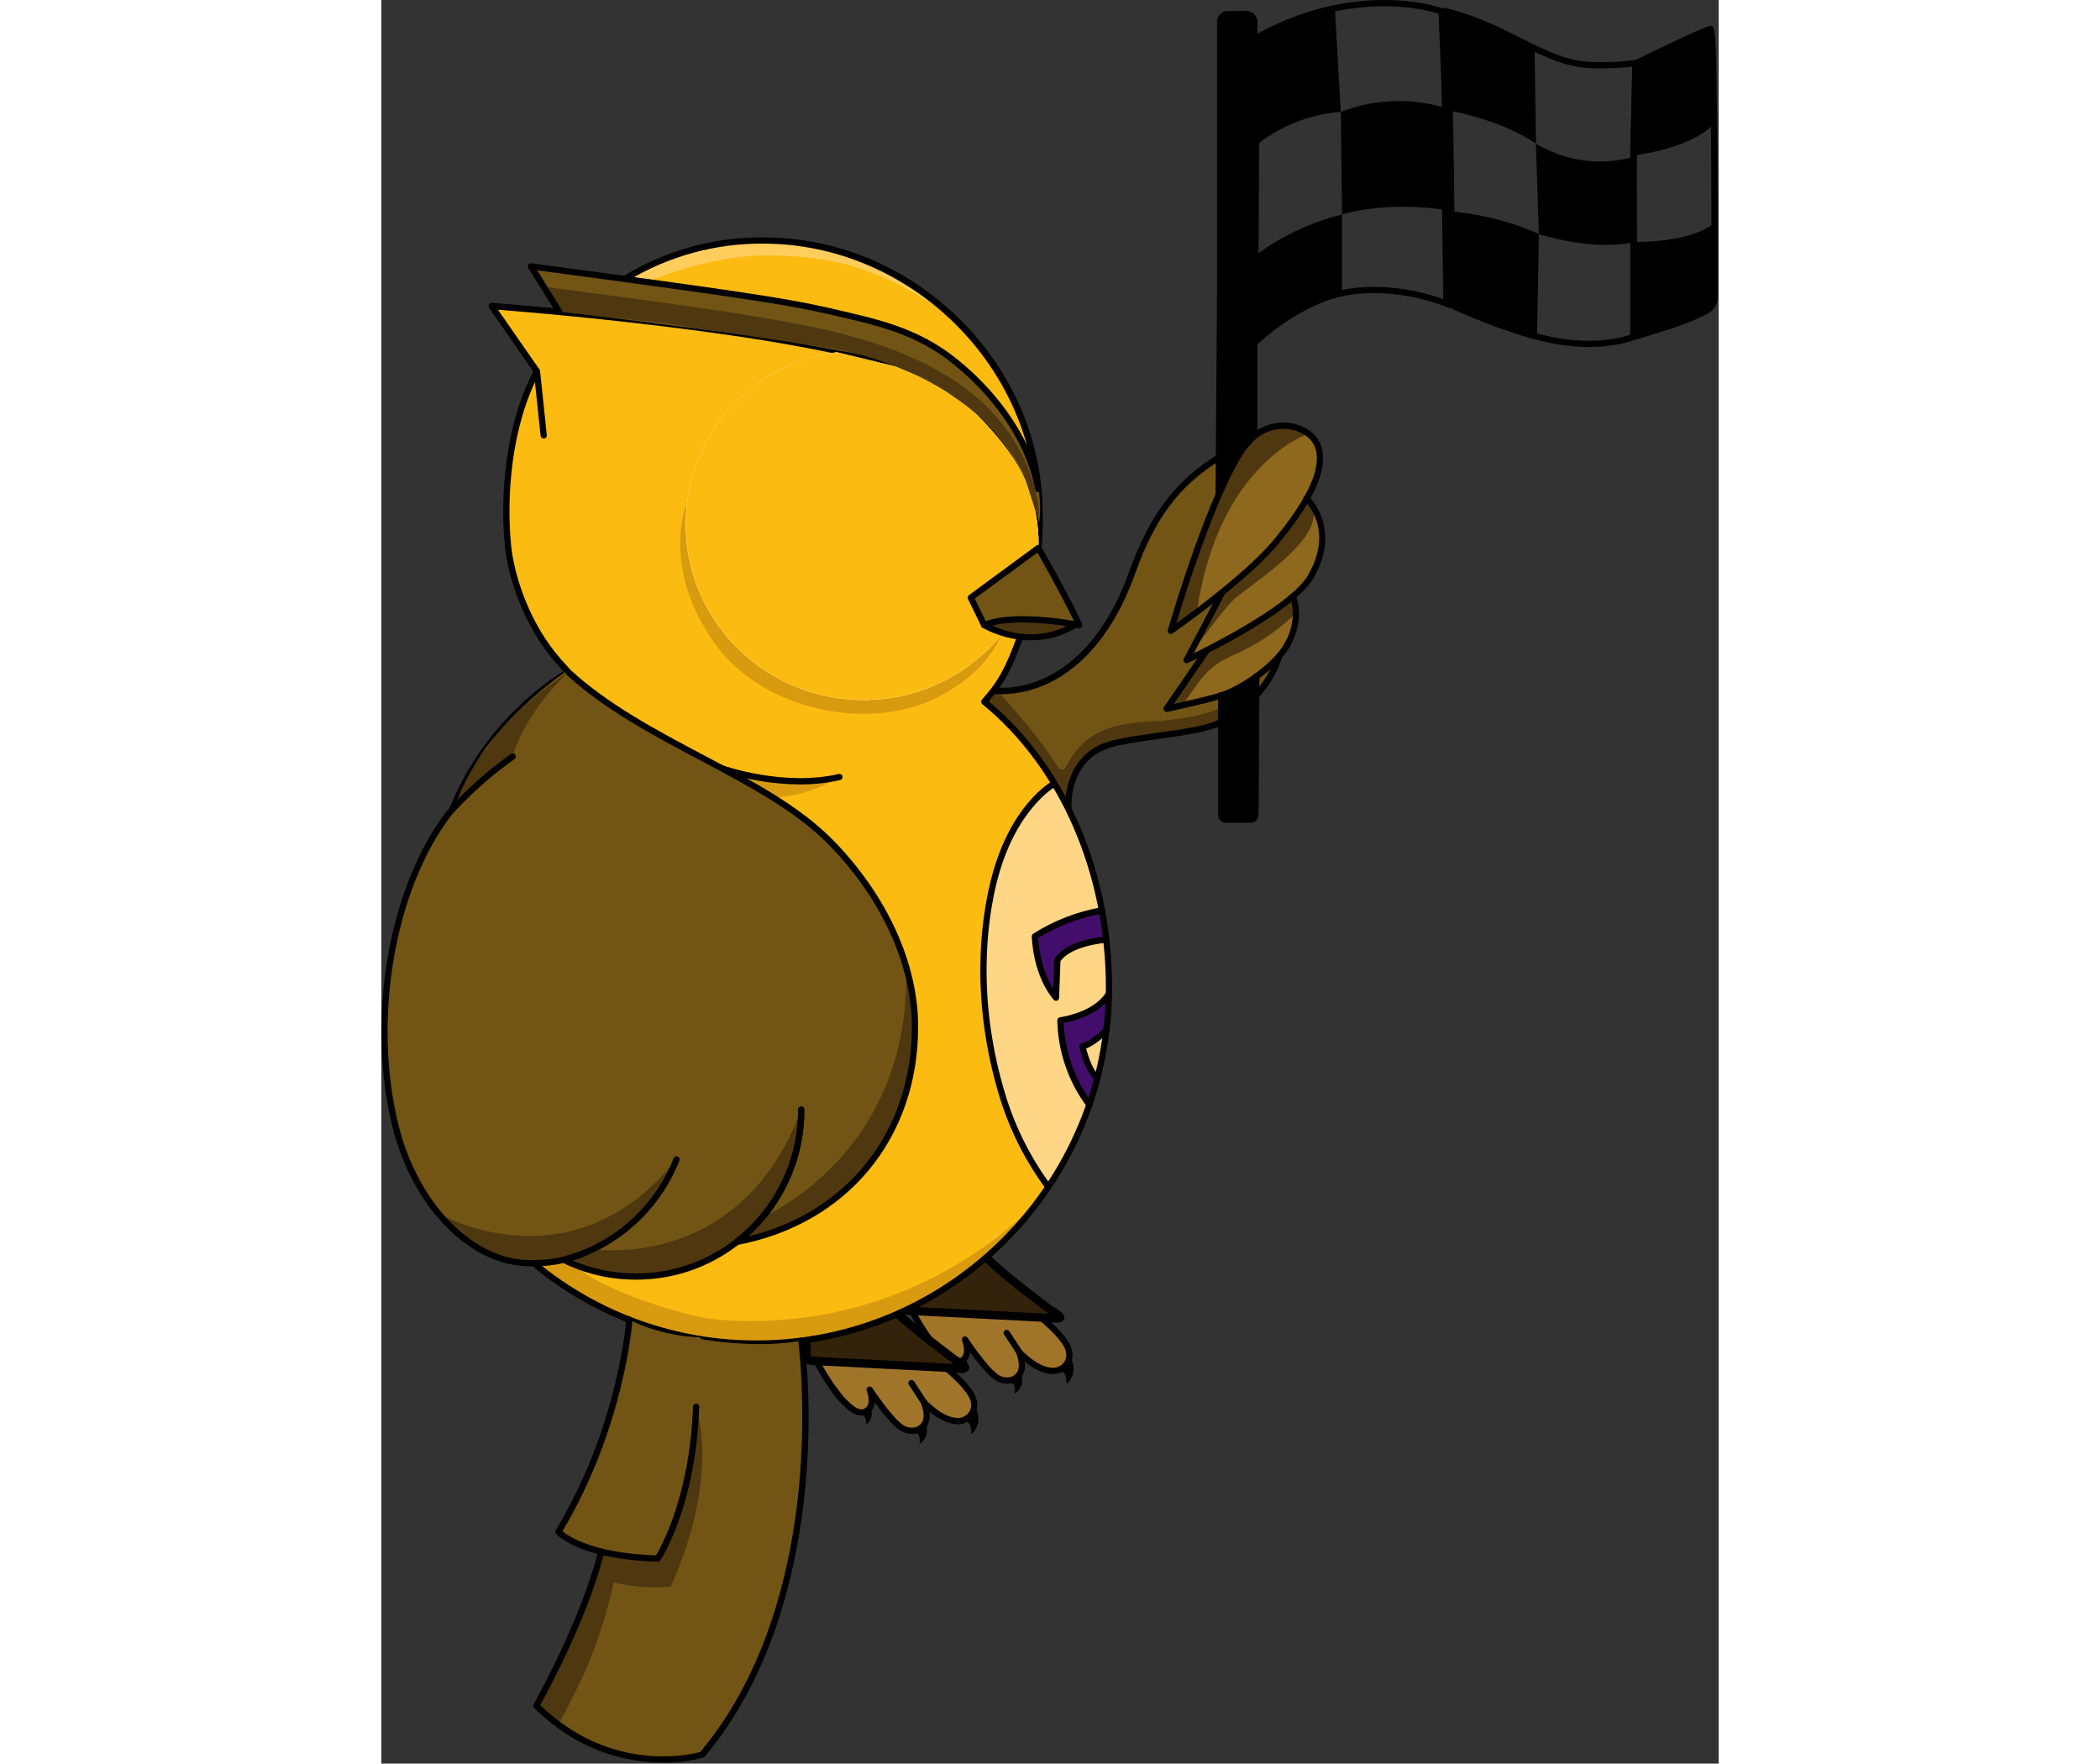 <svg
    width="643"
    height="540"
    viewBox="0 0 643 848"
    fill="none"
    xmlns="http://www.w3.org/2000/svg"
    >
    <rect x="0" y="0" width="643" height="848" fill="#333333" stroke="none"/>
    <g id="owl-flag">
        <g id="foot-right">
        <path
            id="Vector"
            d="M281.146 588.998C281.145 589.376 281.185 589.753 281.266 590.122C281.502 591.26 281.87 592.368 282.361 593.422C283.235 595.314 284.297 597.114 285.531 598.794C287.443 601.409 289.566 603.864 291.878 606.135C294.647 608.899 298.155 611.967 301.86 615.013C305.565 618.059 309.471 621.087 313.03 623.768C316.589 626.449 319.804 628.787 322.13 630.454C324.456 632.121 325.89 633.117 325.89 633.117L250.742 629.605L249.986 590.687C250.771 591.116 251.587 591.488 252.426 591.8C254.575 592.619 256.81 593.194 259.088 593.514C262.374 593.98 265.713 593.939 268.988 593.394C273.269 592.66 277.385 591.171 281.146 588.998V588.998Z"
            fill="#33230A"
        />
        <path
            id="Vector_2"
            d="M317.141 633.254C317.141 633.254 317.847 633.818 318.936 634.761C320.025 635.704 321.499 637.026 323.03 638.54C324.62 640.091 326.11 641.742 327.489 643.484C328.727 644.975 329.702 646.666 330.374 648.484C330.824 649.855 330.933 651.315 330.693 652.738C330.469 654.007 329.915 655.196 329.087 656.184C328.248 657.171 327.169 657.926 325.954 658.375C324.592 658.87 323.132 659.038 321.693 658.864C319.738 658.605 317.845 658.005 316.099 657.09C314.397 656.218 312.781 655.189 311.272 654.016C310.09 653.106 308.958 652.133 307.882 651.101C307.066 650.318 306.603 649.801 306.603 649.801C306.603 649.801 306.747 650.168 306.941 650.775C307.194 651.567 307.405 652.372 307.575 653.186C307.792 654.199 307.913 655.231 307.937 656.268C307.974 657.285 307.812 658.301 307.459 659.256C307.008 660.363 306.286 661.338 305.359 662.092C304.485 662.787 303.455 663.259 302.359 663.469C301.22 663.684 300.049 663.658 298.921 663.391C297.696 663.103 296.538 662.584 295.508 661.862C293.791 660.56 292.224 659.071 290.837 657.422C289.179 655.55 287.489 653.414 285.972 651.398C284.455 649.382 283.113 647.487 282.149 646.098C281.185 644.709 280.599 643.822 280.599 643.822C280.77 644.253 280.919 644.693 281.046 645.14C281.342 646.144 281.533 647.177 281.614 648.221C281.728 649.419 281.566 650.628 281.14 651.754C280.894 652.355 280.53 652.901 280.071 653.36C279.611 653.82 279.064 654.182 278.463 654.428C276.272 655.391 273.709 654.335 271.097 652.21C268.196 649.662 265.624 646.763 263.441 643.579C261.056 640.267 258.941 636.835 257.43 634.231C255.919 631.627 254.999 629.85 254.999 629.85"
            fill="#A0752A"
        />
        <path
            id="Vector_4"
            d="M301.365 665.277C298.984 665.359 296.644 664.652 294.707 663.266C293.697 662.536 292.75 661.722 291.877 660.833C290.877 659.845 289.844 658.709 288.814 657.504C287.784 656.299 286.758 655.029 285.783 653.772C284.808 652.515 283.883 651.272 283.049 650.13C282.997 651.379 282.595 652.589 281.887 653.621C281.18 654.652 280.196 655.464 279.049 655.962C278.893 656.028 278.735 656.09 278.575 656.148C278.414 656.205 278.251 656.252 278.087 656.289C277.922 656.328 277.755 656.361 277.587 656.389C277.418 656.416 277.249 656.432 277.08 656.437C274.75 656.556 272.271 655.295 269.827 653.265C267.184 650.949 264.819 648.336 262.777 645.477C260.716 642.665 258.799 639.751 257.035 636.745C255.46 634.083 254.285 631.877 253.693 630.726C253.536 630.462 253.464 630.157 253.487 629.851C253.51 629.545 253.626 629.253 253.821 629.016C254.014 628.779 254.276 628.607 254.571 628.524C254.866 628.442 255.179 628.452 255.468 628.555C255.516 628.572 255.563 628.591 255.609 628.613C255.7 628.657 255.787 628.709 255.868 628.771C255.908 628.802 255.947 628.835 255.985 628.871C256.097 628.974 256.192 629.094 256.267 629.227C256.292 629.271 256.314 629.317 256.335 629.364C257.793 632.183 259.546 635.227 261.435 638.172C263.245 641.025 265.222 643.768 267.356 646.388C269.035 648.524 270.985 650.433 273.156 652.067C274.962 653.321 276.589 653.828 277.88 653.267C278.335 653.074 278.743 652.787 279.08 652.425C279.416 652.064 279.671 651.635 279.83 651.167C280.127 650.238 280.223 649.256 280.11 648.287C280.024 647.421 279.856 646.566 279.61 645.732C279.415 645.057 279.24 644.618 279.234 644.601C279.169 644.431 279.135 644.251 279.134 644.07C279.131 643.75 279.23 643.438 279.417 643.18C279.605 642.921 279.87 642.729 280.175 642.633C280.479 642.536 280.807 642.54 281.109 642.644C281.411 642.747 281.672 642.945 281.854 643.208C281.878 643.242 282.471 644.134 283.428 645.508C284.385 646.882 285.707 648.744 287.19 650.714C288.673 652.684 290.317 654.762 291.919 656.575C293.246 658.159 294.746 659.591 296.392 660.842C297.274 661.493 298.289 661.942 299.365 662.158C300.44 662.374 301.55 662.352 302.616 662.092C303.404 661.865 304.13 661.461 304.738 660.911C305.347 660.361 305.821 659.679 306.125 658.917C306.382 658.241 306.51 657.524 306.503 656.801C306.506 655.996 306.437 655.193 306.295 654.401C306.165 653.65 305.995 652.907 305.785 652.175C305.596 651.513 305.405 650.957 305.258 650.582C305.13 650.256 305.12 649.896 305.23 649.564C305.339 649.232 305.561 648.948 305.858 648.763C306.005 648.671 306.168 648.606 306.338 648.571C306.508 648.535 306.684 648.53 306.856 648.556C307.203 648.608 307.52 648.781 307.751 649.045C307.769 649.064 308.222 649.56 309 650.306C310.017 651.281 311.085 652.202 312.2 653.064C313.607 654.164 315.114 655.132 316.7 655.955C318.305 656.808 320.05 657.37 321.852 657.613C322.975 657.788 324.124 657.677 325.193 657.29C326.263 656.903 327.217 656.254 327.969 655.401C328.644 654.527 329.087 653.497 329.257 652.407C329.427 651.316 329.319 650.2 328.943 649.163C328.426 647.748 327.688 646.424 326.756 645.241C325.646 643.768 324.443 642.367 323.156 641.047C321.845 639.682 320.484 638.389 319.256 637.285C318.028 636.181 316.943 635.268 316.176 634.661C316.137 634.63 316.1 634.597 316.066 634.561C316.031 634.525 315.998 634.489 315.966 634.453C315.934 634.415 315.905 634.376 315.877 634.336C315.849 634.295 315.825 634.252 315.807 634.206C315.783 634.163 315.761 634.119 315.742 634.074C315.723 634.029 315.706 633.983 315.691 633.936C315.676 633.889 315.664 633.842 315.654 633.794C315.644 633.746 315.636 633.694 315.631 633.649C315.626 633.604 315.623 633.549 315.622 633.502C315.621 633.455 315.622 633.402 315.627 633.355C315.632 633.308 315.638 633.255 315.647 633.21C315.656 633.162 315.667 633.114 315.681 633.067C315.695 633.019 315.711 632.973 315.729 632.927C315.747 632.881 315.767 632.836 315.79 632.794C315.812 632.75 315.837 632.708 315.864 632.667C315.89 632.625 315.919 632.586 315.951 632.548C315.981 632.509 316.015 632.472 316.051 632.438C316.087 632.403 316.123 632.37 316.159 632.338C316.196 632.306 316.235 632.277 316.276 632.249C316.316 632.221 316.358 632.195 316.402 632.172C316.445 632.148 316.489 632.127 316.534 632.108C316.578 632.088 316.624 632.071 316.672 632.057C316.718 632.042 316.766 632.03 316.814 632.02C316.862 632.01 316.914 632.002 316.96 631.997C317.354 631.954 317.75 632.069 318.06 632.318C318.178 632.418 318.965 633.049 320.113 634.049C321.261 635.049 322.768 636.416 324.326 637.975C325.94 639.568 327.447 641.265 328.837 643.057C330.1 644.615 331.095 646.372 331.783 648.257C332.32 649.775 332.462 651.405 332.195 652.993C331.928 654.581 331.261 656.075 330.257 657.334C329.193 658.574 327.833 659.524 326.303 660.097C324.773 660.67 323.123 660.847 321.507 660.612C320.328 660.474 319.167 660.206 318.048 659.812C316.923 659.419 315.832 658.938 314.784 658.372C313.768 657.825 312.784 657.221 311.837 656.562C310.921 655.928 310.078 655.277 309.329 654.656C309.64 656.482 309.477 658.358 308.855 660.104C308.383 661.28 307.648 662.334 306.708 663.185C305.768 664.036 304.647 664.661 303.429 665.014C303.26 665.055 303.09 665.091 302.92 665.123C302.749 665.154 302.578 665.182 302.407 665.206C302.235 665.227 302.062 665.243 301.889 665.255C301.715 665.266 301.541 665.273 301.365 665.277Z"
            fill="black"
        />
        <path
            id="Vector_5"
            d="M306.693 651.469C306.498 651.478 306.303 651.449 306.119 651.384C306.057 651.362 305.998 651.336 305.94 651.306C305.824 651.246 305.717 651.171 305.621 651.084C305.524 650.995 305.44 650.894 305.37 650.784L299.387 641.63C299.183 641.303 299.114 640.909 299.195 640.532C299.276 640.156 299.5 639.825 299.821 639.611C300.153 639.398 300.555 639.323 300.942 639.404C301.328 639.484 301.668 639.713 301.887 640.042L307.873 649.201C308.074 649.53 308.14 649.924 308.057 650.301C307.974 650.677 307.749 651.007 307.429 651.222C307.32 651.296 307.202 651.355 307.078 651.397C306.953 651.438 306.824 651.463 306.693 651.47V651.469Z"
            fill="black"
        />
        <path
            id="Vector_6"
            d="M325.373 658.435C325.358 658.445 325.344 658.456 325.331 658.469C325.318 658.481 325.306 658.495 325.295 658.509C325.284 658.523 325.274 658.537 325.265 658.553C325.256 658.569 325.248 658.585 325.242 658.602C325.235 658.619 325.23 658.636 325.226 658.654C325.222 658.671 325.219 658.689 325.218 658.707C325.214 658.761 325.222 658.815 325.243 658.866C325.256 658.899 325.275 658.93 325.298 658.958C325.309 658.972 325.322 658.985 325.336 658.997C325.349 659.009 325.364 659.02 325.379 659.03C325.394 659.04 325.409 659.048 325.426 659.056C325.442 659.063 325.459 659.07 325.476 659.075C325.493 659.08 325.511 659.084 325.529 659.087C326.27 659.08 326.997 659.288 327.623 659.687C327.831 659.819 328.026 659.972 328.206 660.142C328.439 660.4 328.631 660.692 328.774 661.01C328.937 661.367 329.062 661.741 329.148 662.125C329.243 662.545 329.307 662.971 329.339 663.401C329.373 663.85 329.379 664.301 329.358 664.752C329.357 664.768 329.357 664.784 329.358 664.801C329.361 664.833 329.368 664.865 329.381 664.896C329.387 664.911 329.394 664.926 329.403 664.94C329.411 664.954 329.42 664.967 329.431 664.98C329.451 665.005 329.476 665.027 329.503 665.045C329.53 665.063 329.56 665.077 329.592 665.087C329.624 665.096 329.658 665.101 329.692 665.101C329.741 665.101 329.79 665.09 329.835 665.068C329.849 665.06 329.863 665.052 329.877 665.043C329.89 665.033 329.904 665.023 329.916 665.012C330.181 664.759 330.432 664.492 330.667 664.212C330.901 663.93 331.119 663.636 331.321 663.331C331.521 663.023 331.705 662.705 331.87 662.377C332.036 662.05 332.185 661.714 332.314 661.371C332.541 660.686 332.695 659.98 332.774 659.263C332.86 658.496 332.86 657.722 332.774 656.955C332.687 656.165 332.493 655.391 332.197 654.655C331.891 653.898 331.46 653.197 330.922 652.583C330.912 652.572 330.902 652.562 330.892 652.553C330.881 652.544 330.87 652.535 330.859 652.528C330.847 652.52 330.835 652.513 330.823 652.507L330.784 652.49L330.745 652.477H330.704H330.663H330.622L330.582 652.487L330.544 652.503C330.53 652.508 330.517 652.515 330.504 652.522L330.474 652.546C330.463 652.555 330.454 652.566 330.445 652.577C330.435 652.587 330.427 652.597 330.419 652.608C330.411 652.619 330.403 652.63 330.397 652.642C330.391 652.653 330.385 652.665 330.381 652.677C330.247 653.002 330.106 653.323 329.956 653.641C329.806 653.958 329.646 654.27 329.478 654.577C329.31 654.885 329.134 655.188 328.95 655.487C328.765 655.785 328.572 656.079 328.372 656.367C328.14 656.567 327.903 656.758 327.662 656.94C327.42 657.122 327.175 657.301 326.925 657.477C326.675 657.649 326.42 657.816 326.161 657.977C325.901 658.137 325.639 658.29 325.373 658.435Z"
            fill="black"
        />
        <path
            id="Vector_7"
            d="M301.839 663.861C301.824 663.866 301.81 663.872 301.796 663.879C301.782 663.886 301.768 663.894 301.756 663.903C301.743 663.912 301.732 663.922 301.721 663.933C301.71 663.944 301.7 663.955 301.691 663.968C301.664 664.007 301.647 664.052 301.642 664.099C301.637 664.13 301.637 664.162 301.642 664.194C301.649 664.224 301.66 664.254 301.677 664.281C301.686 664.294 301.696 664.307 301.708 664.319C301.718 664.331 301.729 664.342 301.741 664.353C301.753 664.363 301.765 664.372 301.779 664.38C301.792 664.388 301.806 664.395 301.821 664.401C301.835 664.407 301.85 664.411 301.866 664.415C302.074 664.439 302.279 664.484 302.479 664.549C302.677 664.613 302.868 664.695 303.05 664.796C303.232 664.896 303.404 665.014 303.564 665.147C303.725 665.281 303.873 665.431 304.005 665.595C304.167 665.897 304.3 666.213 304.405 666.539C304.509 666.862 304.584 667.195 304.628 667.532C304.672 667.869 304.685 668.209 304.668 668.548C304.65 668.89 304.601 669.23 304.521 669.563C304.52 669.576 304.52 669.59 304.521 669.604C304.52 669.617 304.52 669.631 304.521 669.645C304.522 669.658 304.525 669.672 304.529 669.685C304.536 669.711 304.548 669.737 304.563 669.76C304.57 669.771 304.579 669.782 304.588 669.793C304.597 669.803 304.606 669.813 304.617 669.822C304.627 669.831 304.638 669.839 304.65 669.847C304.661 669.854 304.673 669.86 304.686 669.866C304.698 669.871 304.711 669.876 304.724 669.88L304.764 669.888C304.777 669.889 304.791 669.889 304.805 669.888C304.818 669.889 304.832 669.889 304.846 669.888C304.859 669.885 304.872 669.882 304.885 669.878C304.898 669.874 304.91 669.869 304.923 669.863C304.935 669.857 304.947 669.85 304.958 669.842C305.205 669.658 305.442 669.46 305.667 669.25C305.893 669.039 306.107 668.816 306.308 668.582C306.507 668.348 306.692 668.103 306.864 667.848C307.035 667.592 307.192 667.326 307.334 667.053C307.481 666.761 307.61 666.461 307.719 666.153C307.827 665.845 307.917 665.531 307.986 665.212C308.055 664.892 308.104 664.569 308.132 664.244C308.16 663.917 308.168 663.589 308.155 663.262C308.142 662.934 308.109 662.607 308.055 662.284C308 661.961 307.925 661.643 307.831 661.33C307.736 661.017 307.622 660.71 307.489 660.412C307.353 660.111 307.199 659.819 307.026 659.538C307.02 659.529 307.014 659.521 307.008 659.513L306.979 659.49L306.952 659.471L306.922 659.455L306.891 659.443L306.859 659.435H306.826H306.792H306.758L306.726 659.441L306.694 659.453L306.664 659.471L306.636 659.487L306.608 659.509L306.589 659.534C306.582 659.542 306.575 659.551 306.569 659.561C306.425 659.819 306.275 660.074 306.117 660.324C305.959 660.574 305.794 660.819 305.623 661.06C305.451 661.3 305.273 661.536 305.088 661.767C304.902 661.997 304.711 662.223 304.513 662.443C304.303 662.583 304.089 662.716 303.872 662.843C303.654 662.969 303.434 663.093 303.212 663.215C302.988 663.333 302.762 663.446 302.534 663.553C302.305 663.659 302.073 663.762 301.839 663.861Z"
            fill="black"
        />
        <path
            id="Vector_8"
            d="M276.292 655.735C276.281 655.741 276.27 655.748 276.26 655.756C276.249 655.764 276.24 655.772 276.231 655.782C276.222 655.791 276.214 655.801 276.207 655.812C276.185 655.844 276.171 655.881 276.166 655.92C276.165 655.933 276.165 655.946 276.166 655.959C276.165 655.972 276.165 655.985 276.166 655.998C276.171 656.023 276.179 656.048 276.192 656.071C276.199 656.082 276.206 656.093 276.215 656.103C276.223 656.113 276.231 656.123 276.241 656.132C276.25 656.141 276.26 656.149 276.271 656.157C276.281 656.164 276.292 656.171 276.304 656.177C276.315 656.182 276.327 656.187 276.34 656.191C276.352 656.196 276.365 656.2 276.378 656.203C276.729 656.215 277.074 656.295 277.394 656.44C277.714 656.583 278.003 656.787 278.245 657.04C278.401 657.284 278.535 657.543 278.645 657.812C278.752 658.078 278.836 658.354 278.894 658.636C278.953 658.917 278.986 659.204 278.994 659.492C279 659.782 278.979 660.072 278.933 660.358C278.932 660.37 278.932 660.382 278.933 660.394C278.934 660.429 278.944 660.463 278.96 660.494C278.965 660.504 278.972 660.514 278.979 660.524C278.986 660.533 278.993 660.542 279.002 660.551C279.01 660.559 279.019 660.567 279.029 660.574C279.038 660.581 279.048 660.587 279.058 660.593L279.09 660.608C279.101 660.612 279.112 660.615 279.124 660.617H279.159H279.195L279.23 660.611L279.256 660.603L279.287 660.587C279.297 660.581 279.307 660.573 279.316 660.566C279.51 660.393 279.695 660.21 279.87 660.017C280.043 659.826 280.207 659.625 280.359 659.417C280.511 659.206 280.651 658.988 280.78 658.762C280.908 658.535 281.025 658.301 281.128 658.062C281.232 657.806 281.32 657.544 281.391 657.278C281.461 657.011 281.514 656.741 281.55 656.468C281.587 656.195 281.607 655.921 281.61 655.646C281.613 655.369 281.598 655.093 281.567 654.819C281.537 654.544 281.489 654.271 281.425 654.003C281.359 653.736 281.277 653.473 281.179 653.216C281.08 652.959 280.966 652.708 280.836 652.466C280.705 652.222 280.56 651.988 280.4 651.763L280.381 651.74L280.36 651.72L280.337 651.703L280.312 651.689L280.285 651.677L280.258 651.67H280.23H280.2H280.171L280.143 651.676L280.116 651.686L280.09 651.703L280.067 651.717L280.05 651.736L280.027 651.759C280.021 651.766 280.016 651.774 280.012 651.783C279.908 652.009 279.797 652.233 279.681 652.453C279.564 652.673 279.441 652.889 279.313 653.103C279.184 653.316 279.051 653.525 278.913 653.731C278.775 653.936 278.629 654.138 278.475 654.336C278.306 654.469 278.134 654.6 277.958 654.728C277.782 654.856 277.603 654.977 277.422 655.093C277.24 655.209 277.055 655.321 276.867 655.429C276.679 655.536 276.487 655.638 276.292 655.735Z"
            fill="black"
        />
        <g id="Vector_3">
            <path
            id="Vector_9"
            d="M325.215 635.932C324.865 635.95 324.487 635.951 324.111 635.94C323.735 635.93 323.361 635.909 323.018 635.884C322.675 635.859 322.363 635.83 322.111 635.804C321.859 635.778 321.667 635.755 321.563 635.743L253.454 632.242C253.299 632.246 253.056 632.243 252.759 632.216C252.463 632.189 252.113 632.137 251.745 632.04C251.377 631.944 250.99 631.803 250.619 631.599C250.249 631.395 249.895 631.127 249.592 630.776C249.446 630.607 249.315 630.422 249.198 630.222C249.082 630.021 248.981 629.806 248.894 629.575C248.808 629.344 248.737 629.098 248.681 628.838C248.625 628.578 248.584 628.303 248.559 628.013C248.547 627.877 248.539 627.746 248.534 627.622C248.53 627.498 248.528 627.383 248.529 627.277C248.529 627.171 248.531 627.075 248.534 626.992C248.538 626.908 248.542 626.837 248.546 626.781L248 590.721C247.998 590.547 248.018 590.376 248.058 590.212C248.099 590.047 248.16 589.889 248.24 589.741C248.32 589.594 248.418 589.456 248.534 589.332C248.649 589.208 248.781 589.098 248.927 589.005C249 588.959 249.075 588.918 249.152 588.882C249.229 588.846 249.308 588.815 249.389 588.79C249.469 588.764 249.55 588.744 249.633 588.729C249.715 588.714 249.798 588.704 249.881 588.7C249.965 588.695 250.05 588.696 250.134 588.702C250.218 588.708 250.302 588.72 250.385 588.737C250.468 588.754 250.55 588.776 250.631 588.804C250.712 588.832 250.792 588.865 250.87 588.904C250.885 588.911 251.295 589.111 252.013 589.4C252.73 589.689 253.755 590.068 255 590.434C256.245 590.8 257.711 591.153 259.308 591.39C260.906 591.628 262.637 591.75 264.413 591.654C266.229 591.555 268.114 591.231 269.92 590.8C271.726 590.368 273.454 589.829 274.958 589.302C276.462 588.773 277.741 588.256 278.65 587.869C279.559 587.481 280.097 587.223 280.118 587.213C280.182 587.182 280.247 587.154 280.313 587.13C280.379 587.106 280.445 587.085 280.513 587.067C280.58 587.05 280.648 587.035 280.717 587.025C280.785 587.014 280.854 587.007 280.922 587.003C281.014 586.998 281.106 586.999 281.197 587.007C281.288 587.015 281.378 587.029 281.468 587.049C281.557 587.07 281.645 587.097 281.731 587.131C281.817 587.165 281.901 587.206 281.983 587.254C282.125 587.336 282.254 587.433 282.369 587.542C282.483 587.652 282.584 587.773 282.668 587.905C282.752 588.036 282.819 588.178 282.869 588.327C282.919 588.477 282.951 588.635 282.963 588.798C282.969 588.839 282.99 588.965 283.04 589.171C283.09 589.378 283.17 589.665 283.293 590.029C283.417 590.394 283.583 590.836 283.809 591.351C284.034 591.866 284.317 592.455 284.673 593.114C285.023 593.76 285.462 594.508 286.01 595.351C286.559 596.194 287.217 597.131 288.004 598.156C288.792 599.181 289.709 600.293 290.775 601.485C291.842 602.678 293.059 603.951 294.445 605.298C296.368 607.166 299.014 609.464 301.924 611.878C304.835 614.292 308.012 616.823 310.997 619.157C313.982 621.491 316.775 623.627 318.918 625.251C321.061 626.876 322.554 627.988 322.937 628.273C323.021 628.321 323.15 628.395 323.311 628.49C323.472 628.584 323.665 628.699 323.881 628.83C324.096 628.96 324.333 629.106 324.58 629.262C324.828 629.418 325.086 629.585 325.343 629.756C325.537 629.885 325.719 630.009 325.89 630.13C326.061 630.25 326.222 630.366 326.372 630.478C326.522 630.59 326.662 630.699 326.793 630.804C326.923 630.909 327.044 631.011 327.155 631.11C327.257 631.201 327.412 631.338 327.579 631.517C327.746 631.695 327.926 631.914 328.079 632.169C328.232 632.424 328.357 632.715 328.417 633.036C328.476 633.357 328.468 633.709 328.354 634.085C328.32 634.2 328.268 634.338 328.19 634.485C328.112 634.633 328.008 634.79 327.87 634.944C327.733 635.099 327.561 635.25 327.346 635.385C327.132 635.52 326.875 635.639 326.567 635.729C326.474 635.756 326.377 635.78 326.275 635.802C326.173 635.824 326.066 635.844 325.953 635.861C325.841 635.878 325.724 635.892 325.601 635.904C325.478 635.916 325.35 635.925 325.215 635.932ZM252.599 628.144C252.647 628.162 252.709 628.18 252.777 628.195C252.845 628.21 252.919 628.224 252.993 628.234C253.067 628.245 253.141 628.253 253.209 628.258C253.276 628.263 253.337 628.264 253.384 628.262C253.4 628.261 253.416 628.261 253.432 628.26C253.448 628.26 253.464 628.26 253.48 628.26C253.496 628.26 253.512 628.26 253.528 628.261C253.544 628.261 253.56 628.262 253.576 628.263L320.905 631.711C320.901 631.709 320.898 631.707 320.894 631.705C320.89 631.703 320.886 631.7 320.883 631.698C320.879 631.696 320.875 631.694 320.871 631.692C320.868 631.69 320.864 631.688 320.86 631.686C320.842 631.675 320.824 631.665 320.806 631.654C320.789 631.644 320.771 631.633 320.754 631.621C320.736 631.61 320.719 631.598 320.702 631.587C320.685 631.575 320.668 631.563 320.652 631.55C320.44 631.393 319.032 630.348 316.911 628.744C314.791 627.141 311.959 624.98 308.898 622.59C305.838 620.201 302.55 617.585 299.517 615.07C296.485 612.556 293.708 610.143 291.667 608.16C290.442 606.971 289.299 605.794 288.238 604.631C287.177 603.469 286.199 602.322 285.305 601.192C284.411 600.061 283.601 598.947 282.877 597.852C282.153 596.757 281.514 595.681 280.963 594.625C280.817 594.346 280.682 594.077 280.557 593.817C280.432 593.558 280.317 593.309 280.211 593.07C280.105 592.831 280.008 592.602 279.92 592.384C279.832 592.166 279.752 591.958 279.679 591.761C278.887 592.091 277.909 592.478 276.798 592.879C275.688 593.28 274.444 593.693 273.119 594.075C271.795 594.457 270.39 594.807 268.956 595.081C267.522 595.356 266.06 595.554 264.621 595.631C263.348 595.7 262.103 595.674 260.905 595.581C259.708 595.488 258.56 595.328 257.481 595.127C256.402 594.927 255.393 594.687 254.476 594.433C253.558 594.18 252.731 593.914 252.016 593.662L252.518 626.814C252.518 626.834 252.518 626.853 252.518 626.872C252.518 626.89 252.517 626.908 252.517 626.925C252.516 626.943 252.515 626.96 252.514 626.979C252.512 626.997 252.511 627.016 252.509 627.036C252.501 627.127 252.498 627.228 252.499 627.331C252.5 627.433 252.505 627.539 252.513 627.64C252.522 627.741 252.533 627.837 252.548 627.924C252.562 628.01 252.58 628.085 252.599 628.144Z"
            fill="black"
            />
        </g>
        </g>
        <g id="foot-left">
        <path
            id="Vector_10"
            d="M235.31 613.003C235.31 613.382 235.35 613.76 235.431 614.129C235.669 615.272 236.038 616.382 236.531 617.439C237.408 619.338 238.473 621.144 239.71 622.829C241.629 625.453 243.758 627.916 246.076 630.194C248.852 632.967 252.368 636.042 256.076 639.094C259.784 642.146 263.698 645.18 267.261 647.866C270.824 650.552 274.039 652.891 276.361 654.559C278.683 656.227 280.12 657.223 280.12 657.223L204.754 653.712L203.998 614.644C204.789 615.076 205.609 615.451 206.453 615.765C208.615 616.592 210.862 617.172 213.153 617.496C216.456 617.969 219.812 617.934 223.104 617.391C227.401 616.663 231.533 615.177 235.31 613.003V613.003Z"
            fill="#33230A"
        />
        <path
            id="Vector_2_2"
            d="M271.379 657.364C271.379 657.364 272.085 657.928 273.179 658.872C274.273 659.816 275.741 661.138 277.279 662.655C278.87 664.207 280.359 665.859 281.737 667.601C282.975 669.093 283.95 670.783 284.621 672.601C285.071 673.973 285.181 675.434 284.941 676.857C284.717 678.128 284.164 679.318 283.336 680.307C282.499 681.298 281.42 682.056 280.204 682.507C278.843 683.007 277.383 683.178 275.943 683.007C273.984 682.749 272.086 682.146 270.337 681.226C268.634 680.356 267.017 679.327 265.506 678.154C264.324 677.247 263.192 676.275 262.115 675.243C261.298 674.46 260.834 673.943 260.834 673.943C260.834 673.943 260.978 674.311 261.172 674.918C261.425 675.712 261.637 676.517 261.807 677.332C262.025 678.348 262.146 679.381 262.169 680.419C262.206 681.439 262.044 682.456 261.69 683.412C261.238 684.522 260.514 685.5 259.585 686.256C258.71 686.955 257.678 687.431 256.578 687.643C255.437 687.861 254.264 687.836 253.133 687.57C251.906 687.284 250.745 686.766 249.713 686.043C247.992 684.741 246.421 683.25 245.03 681.599C243.367 679.725 241.672 677.585 240.151 675.566C238.63 673.547 237.282 671.648 236.315 670.253C235.348 668.858 234.761 667.969 234.761 667.969C234.933 668.402 235.083 668.843 235.21 669.29C235.508 670.297 235.699 671.332 235.78 672.378C235.895 673.58 235.732 674.792 235.304 675.921C235.057 676.525 234.692 677.073 234.231 677.534C233.769 677.995 233.221 678.359 232.617 678.605C230.417 679.573 227.843 678.517 225.217 676.388C222.303 673.835 219.72 670.927 217.527 667.732C215.127 664.409 213.007 660.966 211.484 658.353C209.961 655.74 209.037 653.958 209.037 653.958"
            fill="#A0752A"
        />
        <path
            id="Vector_4_2"
            d="M255.584 689.443C253.199 689.532 250.851 688.829 248.907 687.443C247.894 686.714 246.945 685.899 246.07 685.009C245.07 684.02 244.032 682.882 242.998 681.677C241.964 680.472 240.936 679.198 239.957 677.94C238.978 676.682 238.049 675.44 237.214 674.291C237.162 675.546 236.757 676.76 236.047 677.795C235.337 678.83 234.35 679.644 233.199 680.144C233.043 680.211 232.884 680.273 232.723 680.331C232.562 680.389 232.398 680.437 232.233 680.473C232.068 680.513 231.901 680.546 231.733 680.573C231.565 680.601 231.395 680.617 231.224 680.622C228.885 680.745 226.395 679.483 223.939 677.449C221.286 675.131 218.91 672.514 216.858 669.649C214.786 666.826 212.858 663.899 211.084 660.879C209.5 658.206 208.319 655.989 207.723 654.837C207.586 654.606 207.514 654.342 207.514 654.074C207.513 653.805 207.585 653.541 207.722 653.31C207.859 653.078 208.055 652.888 208.291 652.758C208.526 652.629 208.792 652.565 209.061 652.573C209.137 652.576 209.213 652.584 209.288 652.598C209.364 652.613 209.438 652.633 209.51 652.658C209.558 652.675 209.605 652.695 209.651 652.716C209.697 652.738 209.742 652.762 209.785 652.788C210.051 652.947 210.261 653.184 210.385 653.467C211.851 656.296 213.613 659.351 215.512 662.306C217.331 665.168 219.318 667.92 221.462 670.546C223.148 672.688 225.105 674.601 227.284 676.238C229.098 677.494 230.732 678.001 232.028 677.432C232.485 677.239 232.896 676.95 233.233 676.586C233.571 676.223 233.827 675.792 233.986 675.321C234.285 674.39 234.381 673.405 234.267 672.433C234.182 671.566 234.014 670.708 233.767 669.871C233.567 669.194 233.396 668.755 233.39 668.737C233.291 668.483 233.263 668.206 233.31 667.937C233.361 667.645 233.498 667.374 233.703 667.159C233.909 666.944 234.173 666.795 234.463 666.731C234.753 666.667 235.056 666.69 235.333 666.798C235.61 666.906 235.848 667.094 236.018 667.337C236.042 667.371 236.637 668.265 237.597 669.644C238.557 671.023 239.884 672.887 241.371 674.859C242.858 676.831 244.508 678.914 246.114 680.729C247.445 682.316 248.949 683.748 250.598 684.999C251.483 685.651 252.501 686.101 253.579 686.316C254.656 686.532 255.768 686.508 256.836 686.246C257.427 686.076 257.984 685.805 258.484 685.446C259.322 684.846 259.97 684.018 260.351 683.06C260.609 682.384 260.738 681.665 260.73 680.94C260.733 680.136 260.664 679.333 260.522 678.54C260.392 677.789 260.222 677.045 260.012 676.311C259.823 675.648 259.631 675.091 259.484 674.716C259.357 674.39 259.348 674.029 259.459 673.696C259.486 673.614 259.519 673.533 259.559 673.456C259.683 673.226 259.864 673.032 260.086 672.893C260.384 672.706 260.74 672.632 261.088 672.684C261.436 672.735 261.755 672.909 261.986 673.174C262.005 673.193 262.458 673.689 263.236 674.436C264.253 675.411 265.321 676.331 266.436 677.192C267.846 678.293 269.354 679.26 270.942 680.082C272.548 680.935 274.294 681.495 276.096 681.735C277.22 681.909 278.369 681.796 279.438 681.408C280.507 681.019 281.461 680.368 282.212 679.514C282.887 678.64 283.329 677.609 283.499 676.518C283.67 675.426 283.561 674.31 283.185 673.271C282.668 671.857 281.93 670.533 280.998 669.349C279.888 667.875 278.686 666.472 277.398 665.149C276.087 663.783 274.725 662.49 273.498 661.386C272.271 660.282 271.184 659.367 270.417 658.76C270.378 658.73 270.342 658.696 270.307 658.66C270.272 658.624 270.239 658.588 270.207 658.552C270.176 658.515 270.146 658.476 270.118 658.435C270.09 658.395 270.064 658.353 270.041 658.309C270.017 658.267 269.995 658.223 269.976 658.177C269.957 658.132 269.94 658.086 269.925 658.039C269.91 657.993 269.898 657.945 269.888 657.897C269.878 657.849 269.87 657.801 269.865 657.751C269.86 657.703 269.857 657.654 269.856 657.604C269.856 657.555 269.856 657.504 269.861 657.457C269.866 657.41 269.872 657.357 269.881 657.311C269.89 657.263 269.901 657.216 269.915 657.168C269.929 657.121 269.945 657.074 269.963 657.028C269.981 656.982 270.001 656.938 270.024 656.894C270.047 656.851 270.071 656.809 270.098 656.767C270.125 656.726 270.154 656.686 270.185 656.648C270.216 656.61 270.249 656.573 270.285 656.538C270.321 656.504 270.357 656.47 270.393 656.438C270.43 656.407 270.469 656.377 270.51 656.349C270.551 656.321 270.593 656.298 270.636 656.279C270.679 656.256 270.723 656.235 270.768 656.215C270.813 656.196 270.859 656.179 270.906 656.164C270.953 656.15 271 656.137 271.048 656.127C271.096 656.117 271.145 656.11 271.194 656.104C271.589 656.062 271.984 656.177 272.294 656.425C272.412 656.525 273.2 657.157 274.347 658.158C275.494 659.159 277.003 660.526 278.56 662.086C280.174 663.68 281.68 665.378 283.07 667.17C284.332 668.729 285.327 670.486 286.014 672.37C286.551 673.89 286.693 675.52 286.426 677.109C286.159 678.698 285.493 680.193 284.489 681.453C283.426 682.696 282.067 683.649 280.537 684.224C279.007 684.799 277.356 684.978 275.738 684.743C274.559 684.609 273.398 684.343 272.278 683.951C271.153 683.56 270.061 683.079 269.012 682.514C267.995 681.968 267.011 681.364 266.063 680.705C265.146 680.071 264.302 679.42 263.552 678.799C263.864 680.629 263.701 682.508 263.078 684.256C262.605 685.436 261.87 686.493 260.929 687.346C259.988 688.2 258.864 688.828 257.644 689.183C257.475 689.225 257.305 689.261 257.134 689.293C256.963 689.325 256.791 689.352 256.619 689.373C256.446 689.395 256.273 689.411 256.1 689.422C255.927 689.434 255.755 689.441 255.584 689.443Z"
            fill="black"
        />
        <path
            id="Vector_5_2"
            d="M260.921 675.608C260.855 675.613 260.788 675.613 260.721 675.608C260.591 675.598 260.464 675.57 260.341 675.526C260.279 675.504 260.219 675.478 260.161 675.448C260.103 675.419 260.048 675.385 259.994 675.348C259.835 675.237 259.699 675.095 259.594 674.93L253.601 665.758C253.395 665.43 253.325 665.035 253.407 664.656C253.488 664.277 253.714 663.945 254.036 663.73C254.369 663.516 254.773 663.441 255.161 663.522C255.549 663.603 255.889 663.833 256.109 664.162L262.101 673.335C262.302 673.665 262.367 674.059 262.285 674.436C262.202 674.813 261.977 675.144 261.657 675.359C261.549 675.434 261.431 675.493 261.306 675.534C261.181 675.576 261.052 675.601 260.92 675.607L260.921 675.608Z"
            fill="black"
        />
        <path
            id="Vector_6_2"
            d="M279.613 682.562C279.583 682.583 279.557 682.608 279.535 682.636C279.524 682.651 279.514 682.666 279.505 682.681C279.496 682.697 279.489 682.714 279.482 682.73C279.475 682.747 279.47 682.765 279.466 682.782C279.462 682.8 279.459 682.818 279.458 682.835C279.456 682.871 279.459 682.907 279.467 682.942C279.471 682.959 279.477 682.976 279.483 682.991C279.49 683.008 279.498 683.024 279.507 683.039C279.516 683.055 279.527 683.07 279.538 683.083C279.55 683.097 279.563 683.11 279.576 683.122C279.59 683.135 279.604 683.146 279.619 683.155C279.634 683.165 279.65 683.174 279.666 683.181C279.682 683.189 279.699 683.195 279.716 683.2C279.733 683.206 279.751 683.21 279.769 683.212C280.51 683.206 281.237 683.414 281.862 683.812C282.071 683.945 282.266 684.097 282.445 684.266C282.679 684.524 282.87 684.817 283.013 685.134C283.176 685.492 283.301 685.866 283.387 686.249C283.483 686.67 283.546 687.097 283.578 687.526C283.612 687.976 283.619 688.428 283.597 688.878C283.596 688.895 283.596 688.911 283.597 688.927C283.599 688.944 283.601 688.96 283.605 688.975C283.613 689.007 283.625 689.038 283.642 689.066C283.65 689.08 283.66 689.094 283.67 689.106C283.681 689.119 283.692 689.131 283.704 689.141C283.741 689.175 283.784 689.199 283.831 689.213C283.864 689.223 283.897 689.228 283.931 689.227C283.947 689.229 283.964 689.229 283.98 689.227C283.996 689.225 284.012 689.221 284.028 689.216C284.059 689.207 284.089 689.192 284.116 689.173C284.13 689.164 284.143 689.154 284.155 689.142C284.42 688.888 284.671 688.619 284.906 688.336C285.14 688.055 285.359 687.76 285.56 687.454C285.762 687.148 285.946 686.831 286.112 686.504C286.277 686.175 286.424 685.837 286.551 685.491C286.778 684.806 286.932 684.099 287.011 683.381C287.098 682.614 287.098 681.84 287.011 681.072C286.925 680.283 286.731 679.509 286.434 678.772C286.129 678.015 285.698 677.314 285.16 676.699C285.142 676.679 285.12 676.66 285.097 676.644C285.086 676.637 285.074 676.63 285.061 676.623L285.022 676.606L284.982 676.591H284.944H284.901H284.86L284.82 676.601L284.782 676.619L284.744 676.639C284.732 676.647 284.721 676.655 284.71 676.663C284.701 676.672 284.692 676.682 284.683 676.691C284.674 676.701 284.665 676.712 284.657 676.722C284.642 676.744 284.629 676.767 284.619 676.791C284.486 677.117 284.344 677.438 284.194 677.756C284.044 678.074 283.885 678.387 283.717 678.695C283.55 679.004 283.374 679.308 283.189 679.606C283.004 679.905 282.812 680.2 282.612 680.491C282.38 680.691 282.143 680.883 281.902 681.065C281.661 681.248 281.415 681.427 281.165 681.602C280.915 681.775 280.661 681.942 280.402 682.102C280.143 682.263 279.88 682.416 279.613 682.562Z"
            fill="black"
        />
        <path
            id="Vector_7_2"
            d="M256.059 688.027C256.044 688.032 256.03 688.038 256.016 688.045C256.002 688.052 255.989 688.06 255.976 688.069C255.951 688.088 255.929 688.11 255.911 688.135C255.902 688.148 255.894 688.162 255.887 688.176C255.881 688.191 255.875 688.206 255.871 688.221C255.867 688.237 255.864 688.252 255.862 688.267C255.857 688.299 255.857 688.331 255.862 688.362C255.873 688.409 255.895 688.451 255.927 688.486C255.938 688.499 255.95 688.511 255.963 688.521C255.987 688.542 256.015 688.558 256.044 688.569C256.059 688.575 256.074 688.58 256.089 688.583C256.298 688.608 256.503 688.652 256.703 688.716C256.901 688.78 257.093 688.862 257.275 688.962C257.458 689.063 257.63 689.18 257.79 689.313C257.951 689.448 258.099 689.598 258.231 689.761C258.393 690.064 258.527 690.38 258.631 690.706C258.735 691.03 258.81 691.363 258.854 691.7C258.899 692.039 258.913 692.381 258.896 692.721C258.878 693.064 258.829 693.405 258.749 693.738C258.748 693.752 258.748 693.766 258.749 693.779C258.748 693.793 258.748 693.807 258.749 693.82C258.751 693.834 258.753 693.847 258.757 693.86C258.761 693.874 258.766 693.887 258.771 693.899C258.777 693.912 258.784 693.924 258.791 693.935C258.799 693.947 258.807 693.958 258.816 693.968C258.834 693.989 258.855 694.008 258.878 694.022C258.89 694.03 258.902 694.036 258.914 694.041C258.926 694.047 258.939 694.052 258.952 694.055L258.992 694.063C259.006 694.064 259.019 694.064 259.033 694.063C259.047 694.065 259.06 694.065 259.074 694.063C259.088 694.061 259.101 694.058 259.114 694.053C259.127 694.049 259.14 694.044 259.152 694.037C259.164 694.031 259.176 694.024 259.187 694.016C259.435 693.832 259.672 693.634 259.897 693.422C260.12 693.21 260.33 692.985 260.527 692.749C260.727 692.515 260.913 692.269 261.084 692.013C261.256 691.756 261.413 691.489 261.555 691.213C261.702 690.92 261.831 690.617 261.94 690.307C262.049 689.999 262.138 689.684 262.207 689.364C262.276 689.045 262.325 688.721 262.353 688.395C262.382 688.068 262.389 687.74 262.376 687.411C262.364 687.083 262.33 686.756 262.276 686.432C262.222 686.11 262.147 685.791 262.052 685.477C261.958 685.164 261.843 684.857 261.71 684.558C261.577 684.259 261.425 683.969 261.255 683.689C261.248 683.681 261.241 683.672 261.233 683.664L261.208 683.642L261.18 683.621L261.151 683.607L261.119 683.595L261.087 683.586H261.054H261.02H260.986L260.954 683.593L260.927 683.605L260.892 683.621L260.864 683.639L260.839 683.661L260.817 683.686C260.81 683.695 260.803 683.704 260.797 683.713C260.653 683.973 260.502 684.228 260.344 684.478C260.186 684.729 260.021 684.977 259.85 685.221C259.678 685.463 259.499 685.699 259.314 685.93C259.129 686.162 258.937 686.388 258.738 686.608C258.527 686.749 258.313 686.885 258.096 687.015C257.879 687.146 257.658 687.27 257.435 687.388C257.212 687.507 256.985 687.62 256.756 687.728C256.527 687.836 256.294 687.936 256.059 688.027Z"
            fill="black"
        />
        <path
            id="Vector_8_2"
            d="M230.436 679.917C230.425 679.924 230.414 679.931 230.403 679.938C230.393 679.948 230.383 679.958 230.374 679.968C230.365 679.978 230.357 679.988 230.35 679.998C230.343 680.009 230.336 680.021 230.33 680.032C230.325 680.044 230.32 680.056 230.316 680.068C230.312 680.081 230.31 680.094 230.308 680.106C230.304 680.132 230.304 680.159 230.308 680.184C230.315 680.223 230.331 680.259 230.355 680.29C230.363 680.301 230.372 680.311 230.381 680.32C230.39 680.33 230.4 680.338 230.411 680.345C230.422 680.353 230.433 680.36 230.444 680.365C230.456 680.371 230.468 680.376 230.48 680.379C230.493 680.383 230.505 680.386 230.518 680.387C230.87 680.399 231.217 680.48 231.538 680.624C231.859 680.769 232.149 680.974 232.392 681.229C232.549 681.474 232.683 681.733 232.792 682.002C232.9 682.27 232.984 682.546 233.042 682.828C233.101 683.111 233.135 683.398 233.142 683.686C233.148 683.977 233.128 684.268 233.081 684.554C233.08 684.566 233.08 684.578 233.081 684.59C233.08 684.602 233.08 684.614 233.081 684.625C233.084 684.636 233.088 684.646 233.092 684.655C233.096 684.667 233.101 684.678 233.106 684.688C233.112 684.699 233.118 684.709 233.125 684.718C233.132 684.728 233.14 684.737 233.148 684.745C233.165 684.762 233.183 684.776 233.204 684.787L233.237 684.802L233.271 684.811H233.306H233.342L233.377 684.805L233.411 684.794C233.433 684.785 233.453 684.773 233.471 684.757C233.666 684.584 233.852 684.4 234.027 684.206C234.202 684.013 234.366 683.811 234.518 683.599C234.671 683.388 234.812 683.169 234.94 682.942C235.069 682.716 235.186 682.482 235.289 682.242C235.394 681.986 235.482 681.723 235.553 681.455C235.624 681.189 235.679 680.919 235.716 680.645C235.754 680.372 235.774 680.097 235.777 679.821C235.78 679.544 235.766 679.268 235.734 678.992C235.704 678.718 235.656 678.445 235.592 678.176C235.526 677.909 235.444 677.645 235.345 677.387C235.243 677.13 235.125 676.878 234.992 676.635C234.863 676.391 234.718 676.155 234.559 675.929C234.554 675.922 234.548 675.914 234.541 675.907L234.52 675.887L234.492 675.868L234.471 675.855L234.445 675.844L234.417 675.836L234.392 675.832H234.359H234.33L234.302 675.842L234.275 675.852L234.249 675.868L234.225 675.884L234.204 675.904L234.186 675.925C234.181 675.933 234.176 675.941 234.171 675.949C234.066 676.177 233.956 676.401 233.839 676.621C233.722 676.842 233.599 677.059 233.47 677.273C233.341 677.487 233.207 677.697 233.07 677.903C232.933 678.109 232.786 678.312 232.63 678.511C232.461 678.645 232.288 678.776 232.111 678.905C231.934 679.035 231.753 679.156 231.567 679.268C231.384 679.388 231.198 679.502 231.01 679.609C230.822 679.717 230.631 679.819 230.436 679.917Z"
            fill="black"
        />
        <g id="Vector_3_2">
            <path
            id="Vector_11"
            d="M279.455 660.042C279.104 660.06 278.726 660.061 278.351 660.051C277.975 660.04 277.601 660.019 277.258 659.994C276.915 659.969 276.603 659.941 276.351 659.915C276.099 659.889 275.907 659.866 275.803 659.854L207.483 656.36C207.327 656.364 207.082 656.361 206.784 656.334C206.486 656.307 206.134 656.255 205.763 656.158C205.393 656.061 205.004 655.92 204.631 655.715C204.258 655.51 203.902 655.241 203.597 654.889C203.45 654.719 203.318 654.534 203.201 654.332C203.084 654.131 202.982 653.915 202.895 653.683C202.808 653.451 202.737 653.205 202.68 652.943C202.624 652.682 202.583 652.405 202.558 652.115C202.546 651.978 202.538 651.846 202.533 651.722C202.528 651.598 202.527 651.482 202.527 651.376C202.528 651.27 202.53 651.173 202.533 651.089C202.536 651.006 202.541 650.934 202.545 650.877L202 614.674C201.998 614.5 202.018 614.329 202.059 614.164C202.1 613.999 202.161 613.84 202.242 613.692C202.322 613.544 202.421 613.406 202.537 613.281C202.653 613.157 202.786 613.047 202.933 612.954C203.007 612.908 203.082 612.866 203.16 612.831C203.238 612.795 203.317 612.764 203.398 612.739C203.478 612.713 203.56 612.693 203.643 612.678C203.726 612.663 203.81 612.654 203.893 612.649C203.978 612.645 204.063 612.646 204.148 612.652C204.232 612.658 204.317 612.67 204.4 612.687C204.484 612.704 204.567 612.727 204.648 612.755C204.73 612.783 204.81 612.817 204.888 612.856C204.904 612.863 205.316 613.064 206.038 613.356C206.76 613.647 207.791 614.029 209.043 614.399C210.296 614.768 211.769 615.125 213.376 615.365C214.982 615.606 216.722 615.732 218.507 615.638C220.332 615.542 222.226 615.22 224.04 614.791C225.855 614.361 227.59 613.823 229.1 613.297C230.61 612.77 231.895 612.254 232.807 611.867C233.719 611.48 234.259 611.222 234.28 611.212C234.344 611.181 234.409 611.153 234.476 611.129C234.542 611.105 234.609 611.084 234.677 611.066C234.744 611.049 234.813 611.035 234.881 611.024C234.95 611.014 235.019 611.006 235.088 611.003C235.18 610.998 235.272 610.999 235.363 611.007C235.454 611.015 235.545 611.03 235.635 611.05C235.724 611.071 235.813 611.099 235.899 611.133C235.986 611.167 236.07 611.208 236.152 611.256C236.294 611.339 236.424 611.437 236.539 611.546C236.654 611.656 236.755 611.778 236.839 611.91C236.923 612.042 236.991 612.184 237.041 612.334C237.091 612.484 237.123 612.642 237.135 612.806C237.141 612.847 237.162 612.973 237.213 613.18C237.263 613.387 237.343 613.675 237.467 614.041C237.59 614.406 237.758 614.849 237.984 615.366C238.21 615.883 238.494 616.473 238.851 617.134C239.202 617.783 239.642 618.533 240.192 619.379C240.742 620.224 241.402 621.164 242.192 622.192C242.982 623.22 243.901 624.336 244.971 625.532C246.041 626.729 247.26 628.006 248.65 629.356C250.578 631.23 253.229 633.534 256.145 635.955C259.061 638.375 262.242 640.912 265.23 643.249C268.218 645.587 271.013 647.727 273.157 649.353C275.3 650.979 276.793 652.092 277.176 652.377C277.261 652.426 277.389 652.5 277.55 652.595C277.711 652.689 277.905 652.804 278.12 652.935C278.335 653.065 278.572 653.211 278.82 653.368C279.067 653.524 279.325 653.69 279.583 653.862C279.776 653.991 279.958 654.115 280.129 654.235C280.3 654.356 280.461 654.472 280.611 654.584C280.761 654.696 280.901 654.805 281.032 654.91C281.162 655.016 281.283 655.118 281.394 655.217C281.496 655.308 281.651 655.445 281.818 655.623C281.985 655.802 282.165 656.021 282.317 656.276C282.47 656.531 282.596 656.822 282.655 657.143C282.714 657.465 282.707 657.816 282.593 658.193C282.558 658.308 282.506 658.446 282.428 658.593C282.35 658.741 282.247 658.899 282.109 659.053C281.972 659.207 281.8 659.359 281.585 659.494C281.371 659.629 281.114 659.748 280.807 659.838C280.714 659.865 280.616 659.89 280.514 659.912C280.412 659.934 280.305 659.953 280.193 659.97C280.081 659.987 279.964 660.001 279.841 660.013C279.718 660.025 279.589 660.035 279.455 660.042ZM206.623 652.246C206.672 652.265 206.734 652.282 206.802 652.298C206.87 652.313 206.945 652.326 207.02 652.337C207.094 652.348 207.169 652.356 207.237 652.361C207.305 652.365 207.366 652.367 207.413 652.365C207.429 652.364 207.445 652.364 207.461 652.363C207.478 652.363 207.494 652.363 207.51 652.363C207.526 652.363 207.542 652.363 207.558 652.364C207.574 652.364 207.59 652.365 207.606 652.365L275.145 655.819C275.141 655.816 275.137 655.814 275.133 655.812C275.13 655.81 275.126 655.808 275.122 655.806C275.118 655.804 275.115 655.802 275.111 655.799C275.107 655.797 275.103 655.795 275.099 655.793C275.081 655.783 275.064 655.772 275.046 655.762C275.028 655.751 275.011 655.74 274.993 655.729C274.976 655.717 274.959 655.706 274.942 655.694C274.925 655.682 274.908 655.67 274.891 655.658C274.679 655.501 273.271 654.454 271.149 652.849C269.028 651.244 266.193 649.08 263.129 646.687C260.065 644.293 256.772 641.671 253.733 639.151C250.695 636.63 247.911 634.21 245.865 632.222C244.637 631.029 243.49 629.848 242.426 628.682C241.362 627.517 240.381 626.366 239.484 625.231C238.587 624.097 237.775 622.98 237.048 621.881C236.322 620.782 235.681 619.702 235.128 618.643C234.982 618.363 234.846 618.093 234.721 617.833C234.595 617.573 234.48 617.323 234.373 617.083C234.267 616.844 234.17 616.614 234.081 616.395C233.993 616.176 233.913 615.968 233.84 615.77C233.045 616.1 232.063 616.487 230.948 616.887C229.833 617.286 228.584 617.699 227.254 618.08C225.923 618.461 224.512 618.81 223.071 619.083C221.631 619.356 220.162 619.553 218.716 619.629C217.437 619.696 216.184 619.668 214.981 619.573C213.777 619.478 212.623 619.315 211.538 619.113C210.453 618.91 209.438 618.667 208.515 618.412C207.592 618.156 206.76 617.888 206.041 617.634L206.541 650.911C206.542 650.932 206.542 650.951 206.542 650.969C206.542 650.988 206.541 651.005 206.541 651.023C206.54 651.041 206.539 651.058 206.538 651.077C206.536 651.095 206.535 651.114 206.533 651.134C206.525 651.226 206.522 651.327 206.523 651.43C206.524 651.533 206.529 651.639 206.537 651.74C206.546 651.841 206.557 651.939 206.572 652.025C206.587 652.112 206.604 652.188 206.623 652.246Z"
            fill="black"
            />
        </g>
        </g>
        <g id="hand-badge">
        <g id="hand">
            <path
            id="Vector_47"
            d="M294.319 332.061C294.319 332.061 332.009 334.501 353.089 293.351L368.379 257.941C368.379 257.941 384.819 222.111 416.859 212.431L446.939 242.061L438.239 286.881L431.009 317.431C427.829 325.741 422.641 333.135 415.91 338.954C409.178 344.773 401.112 348.836 392.429 350.781L363.719 355.231C363.719 355.231 328.889 354.661 330.269 388.781C330.269 388.781 317.439 358.921 289.359 337.411L294.319 332.061Z"
            fill="#725514"
            />
            <path
            id="Vector_48"
            d="M380.069 303.681C380.349 302.271 401.609 230.131 417.319 212.781C428.249 200.701 444.729 204.331 449.709 212.781C457.959 226.691 439.089 250.461 431.399 259.971C416.009 279.021 380.069 303.681 380.069 303.681Z"
            fill="#8E681C"
            />
            <path
            id="Vector_49"
            d="M445.389 240.081C445.389 240.081 460.819 254.351 447.389 277.601C437.499 294.701 387.669 317.781 387.669 317.781L404.899 285.031"
            fill="#8E681C"
            />
            <path
            id="Vector_50"
            d="M438.689 287.221C438.689 287.221 443.269 297.461 435.989 310.381C430.419 320.241 415.519 330.491 405.709 334.161C399.489 336.501 378.009 341.081 378.009 341.081L397.259 313.081"
            fill="#8E681C"
            />
            <path
            id="Vector_51"
            d="M444.929 239.741C444.929 239.741 425.289 271.831 403.299 285.591L389.549 314.151C389.549 314.151 405.169 291.911 411.459 286.881C423.359 277.371 459.409 254.351 444.929 239.741Z"
            fill="#4F3810"
            />
            <path
            id="Vector_52"
            d="M438.689 287.221L439.689 294.701C439.689 294.701 428.949 306.761 408.419 315.591C402.216 318.273 396.865 322.603 392.949 328.111L385.119 339.111L378.069 340.111L396.859 312.741C396.859 312.741 432.329 293.561 438.689 287.221Z"
            fill="#4F3810"
            />
            <path
            id="Vector_53"
            d="M445.759 208.551C445.759 208.551 402.469 222.551 392.099 294.291L380.099 303.681L387.219 280.811L402.659 235.881C402.659 235.881 417.879 191.891 445.759 208.551Z"
            fill="#4F3810"
            />
            <path
            id="Vector_54"
            d="M403.879 340.071C403.879 340.071 395.689 345.281 370.119 346.901C355.219 347.901 339.049 349.281 329.119 368.781C328.949 369.124 328.691 369.415 328.372 369.625C328.052 369.835 327.682 369.956 327.3 369.976C326.918 369.995 326.537 369.912 326.198 369.736C325.859 369.559 325.572 369.295 325.369 368.971C314.599 351.531 296.029 332.081 296.029 332.081L289.819 337.411C289.819 337.411 320.069 364.361 329.119 386.671C329.119 386.671 331.199 356.671 357.749 355.521L384.749 352.161L403.869 346.811L403.879 340.071Z"
            fill="#4F3810"
            />
            <path
            id="Vector_55"
            d="M298.319 333.801C296.901 333.821 295.484 333.734 294.079 333.541C293.882 333.51 293.693 333.441 293.523 333.337C293.353 333.233 293.205 333.097 293.087 332.935C292.85 332.61 292.752 332.204 292.814 331.806C292.876 331.408 293.094 331.051 293.42 330.814C293.745 330.577 294.151 330.479 294.549 330.541C294.659 330.541 305.319 332.151 318.549 326.201C330.789 320.681 347.809 307.381 359.409 275.321C369.209 248.231 382.199 227.171 413.719 212.411C414.073 212.274 414.466 212.276 414.819 212.418C415.171 212.56 415.457 212.83 415.618 213.173C415.78 213.517 415.804 213.91 415.687 214.271C415.571 214.633 415.321 214.936 414.989 215.121C384.289 229.501 372.009 249.241 362.219 276.381C350.219 309.541 332.409 323.331 319.589 329.051C312.909 332.103 305.663 333.721 298.319 333.801V333.801Z"
            fill="black"
            />
            <path
            id="Vector_56"
            d="M330.259 390.351C329.881 390.35 329.518 390.206 329.242 389.948C328.966 389.69 328.797 389.338 328.769 388.961C328.769 388.731 327.249 365.521 346.899 357.511C352.479 355.231 362.549 353.831 373.219 352.341C384.219 350.801 395.619 349.211 401.219 346.661C424.629 335.891 430.139 315.311 430.219 315.111C430.267 314.92 430.352 314.74 430.469 314.582C430.587 314.424 430.734 314.29 430.903 314.189C431.072 314.088 431.26 314.021 431.454 313.992C431.649 313.963 431.848 313.973 432.039 314.021C432.23 314.069 432.41 314.154 432.568 314.271C432.726 314.389 432.86 314.536 432.961 314.705C433.062 314.874 433.129 315.062 433.158 315.256C433.187 315.451 433.177 315.65 433.129 315.841C432.899 316.741 427.269 337.991 402.499 349.381C396.499 352.111 384.939 353.741 373.709 355.301C363.709 356.701 353.339 358.151 348.109 360.301C330.499 367.481 331.779 387.891 331.839 388.761C331.867 389.156 331.737 389.546 331.479 389.845C331.22 390.145 330.854 390.33 330.459 390.361L330.259 390.351Z"
            fill="black"
            />
            <path
            id="Vector_57"
            d="M379.609 304.831C379.313 304.833 379.024 304.746 378.779 304.581C378.532 304.416 378.339 304.182 378.225 303.908C378.111 303.634 378.081 303.332 378.139 303.041C378.269 302.401 399.449 229.441 415.749 211.431C418.242 208.569 421.378 206.339 424.9 204.924C428.422 203.509 432.229 202.949 436.009 203.291C442.299 203.921 447.859 207.121 450.529 211.631C459.459 226.681 439.579 251.271 432.099 260.531C416.699 279.531 381.919 303.531 380.449 304.531C380.205 304.712 379.913 304.816 379.609 304.831V304.831ZM433.699 206.171C430.716 206.188 427.77 206.846 425.063 208.1C422.356 209.354 419.951 211.176 418.009 213.441C404.819 228.011 386.909 283.911 382.239 299.681C391.559 293.021 417.479 273.901 429.819 258.681C436.259 250.681 455.869 226.461 448.009 213.201C445.809 209.491 441.119 206.851 435.759 206.311C435.075 206.229 434.388 206.182 433.699 206.171V206.171Z"
            fill="black"
            />
            <path
            id="Vector_58"
            d="M387.189 318.931C386.93 318.932 386.676 318.865 386.45 318.738C386.225 318.612 386.036 318.428 385.902 318.207C385.768 317.986 385.694 317.733 385.686 317.475C385.679 317.216 385.738 316.96 385.859 316.731L403.099 283.991C403.189 283.818 403.312 283.665 403.461 283.539C403.686 283.35 403.961 283.233 404.253 283.201C404.545 283.169 404.839 283.225 405.099 283.361C405.444 283.546 405.704 283.859 405.822 284.233C405.939 284.606 405.906 285.011 405.729 285.361L390.609 314.101C402.609 308.201 437.689 290.161 445.609 276.491C458.259 254.601 444.499 241.371 443.909 240.811C443.743 240.686 443.604 240.528 443.502 240.347C443.322 240.027 443.267 239.652 443.347 239.294C443.426 238.936 443.635 238.62 443.933 238.406C444.231 238.193 444.597 238.096 444.962 238.136C445.327 238.176 445.664 238.348 445.909 238.621C446.069 238.771 462.059 253.971 448.169 277.991C438.169 295.301 389.829 317.821 387.779 318.771C387.595 318.863 387.394 318.917 387.189 318.931V318.931Z"
            fill="black"
            />
            <path
            id="Vector_59"
            d="M377.579 342.241C377.333 342.239 377.092 342.178 376.875 342.061C376.659 341.944 376.475 341.776 376.339 341.571C376.169 341.324 376.078 341.031 376.078 340.731C376.078 340.431 376.169 340.138 376.339 339.891L395.589 311.891C395.694 311.714 395.833 311.56 395.999 311.438C396.165 311.317 396.354 311.231 396.555 311.187C396.806 311.131 397.068 311.14 397.315 311.214C397.562 311.289 397.785 311.425 397.964 311.611C398.216 311.872 398.365 312.215 398.383 312.577C398.402 312.939 398.288 313.296 398.064 313.581L381.009 338.501C387.399 337.081 400.279 334.131 404.779 332.501C414.849 328.731 429.109 318.501 434.279 309.381C441.069 297.381 437.089 287.971 436.919 287.581C436.743 287.261 436.69 286.887 436.77 286.53C436.85 286.173 437.058 285.858 437.354 285.644C437.65 285.429 438.014 285.331 438.378 285.366C438.742 285.401 439.081 285.568 439.33 285.835C439.472 285.986 439.581 286.165 439.649 286.361C439.849 286.801 444.449 297.441 436.879 310.861C431.219 320.861 416.349 331.371 405.829 335.311C399.579 337.651 378.829 342.101 377.939 342.311C377.816 342.308 377.694 342.284 377.579 342.241Z"
            fill="black"
            />
        </g>
        <g id="badge">
            <g id="flag">
            <g id="flag-middle">
                <path
                id="Vector_62_2"
                d="M554.543 24.282L555.153 69.082C538.037 57.244 512.562 52.995 512.562 52.995L510.009 6.501L520.489 8.801L534.683 14.547"
                fill="black"
                />
                <path
                id="Vector_63"
                d="M555.153 69.077L556.553 112.525C556.553 112.525 581.428 120.738 601.327 116.607L602.009 75.417C594.182 77.63 585.983 78.21 577.922 77.119C569.861 76.028 562.111 73.291 555.153 69.077V69.077Z"
                fill="black"
                />
                <path
                id="Vector_64"
                d="M512.442 101.46V145.711L555.709 161.501L556.56 112.525C556.56 112.525 538.457 103.511 512.442 101.46Z"
                fill="black"
                />
                <path
                id="Path 2"
                d="M512.009 5.501C512.009 5.501 518.856 6.846 530.309 11.601C538.265 14.901 550.184 21.28 556.609 24.224C563.209 27.251 570.409 30.369 579.541 31.167C587.457 31.667 595.404 31.37 603.261 30.283L602.009 70.501V162.001C602.009 162.001 588.449 167.749 566.349 164.19C544.249 160.631 514.884 146.901 514.884 146.901C514.884 146.901 514.408 85.03 513.684 49.679C512.96 14.328 512.009 5.501 512.009 5.501Z"
                stroke="black"
                stroke-width="3"
                />
            </g>
            <g id="flag-start">
                <path
                id="Vector_67"
                d="M419.719 70.711C419.719 70.711 435.429 55.711 461.359 53.781C461.359 53.781 459.799 28.481 458.519 4.681C458.519 4.681 441.399 3.831 419.719 19.581V70.711Z"
                fill="black"
                />
                <path
                id="Vector_68"
                d="M461.359 53.781C477.63 47.479 495.559 46.89 512.209 52.111L512.089 101.041C512.089 101.041 486.189 96.241 461.909 103.111L461.359 53.781Z"
                fill="black"
                />
                <path
                id="Vector_69"
                d="M461.909 103.111V141.111C461.909 141.111 440.439 143.181 419.719 165.021V123.401C419.719 123.401 436.009 109.501 461.909 103.111Z"
                fill="black"
                />
                <path
                id="Path 1"
                d="M420.847 18.084C470.392 -9.266 509.818 5.461 509.818 5.461C509.818 5.461 511.396 42.694 511.505 53.008C511.57 59.182 511.517 70.001 511.505 79.937C511.491 91.955 511.505 102.237 511.505 102.237L512.138 145.997C512.138 145.997 489.79 136.53 465.338 140.317C440.886 144.104 420.009 164.717 420.009 164.717L420.847 18.084Z"
                stroke="black"
                stroke-width="3"
                />
            </g>
            <g id="flag-end">
                <path
                id="Vector_65"
                d="M601.569 29.501V74.751C601.569 74.751 628.569 72.081 640.509 59.751V13.881C640.508 13.638 640.439 13.4 640.309 13.195C640.179 12.989 639.993 12.825 639.774 12.72C639.554 12.616 639.31 12.575 639.068 12.604C638.827 12.632 638.598 12.728 638.409 12.881C627.677 21.357 615.026 27.065 601.569 29.501V29.501Z"
                fill="black"
                />
                <path
                id="Vector_66"
                d="M600.889 116.331C600.889 116.331 629.079 117.201 640.509 107.411V146.981C640.509 147.46 640.37 147.928 640.109 148.329C639.848 148.73 639.476 149.047 639.039 149.241L620.149 157.551L601.569 161.651L600.889 116.331Z"
                fill="black"
                />
                <path
                id="Path 4"
                d="M603.009 30.501C603.009 30.501 637.547 13.642 639.009 14.001C640.471 14.36 640.509 42.501 640.509 42.501C640.509 42.501 640.809 53.853 640.909 69.238C641.129 102.038 641.009 143.001 641.009 143.001C641.074 144.615 640.909 145.501 639.509 147.501C639.509 147.501 639.264 148.986 629.509 153.001C619.754 157.016 602.22 162.001 602.22 162.001C602.22 162.001 602.52 132.811 602.22 99.501C601.92 66.191 603.009 30.501 603.009 30.501Z"
                stroke="black"
                stroke-width="3"
                />
            </g>
            </g>
            <g id="stick">
            <path
                id="Vector_72"
                d="M418.069 395.601H406.069C405.081 395.598 404.135 395.204 403.438 394.505C402.741 393.806 402.349 392.859 402.349 391.871V334.211C402.349 333.813 402.507 333.432 402.788 333.15C403.07 332.869 403.451 332.711 403.849 332.711C404.247 332.711 404.628 332.869 404.91 333.15C405.191 333.432 405.349 333.813 405.349 334.211V391.871C405.349 392.065 405.426 392.25 405.563 392.387C405.7 392.524 405.885 392.601 406.079 392.601H418.079C418.273 392.601 418.458 392.524 418.595 392.387C418.732 392.25 418.809 392.065 418.809 391.871L419.229 325.171C419.232 324.776 419.391 324.398 419.672 324.12C419.954 323.843 420.334 323.688 420.729 323.691C421.124 323.694 421.502 323.853 421.78 324.134C422.057 324.416 422.212 324.796 422.209 325.191L421.789 391.881C421.787 392.867 421.394 393.812 420.697 394.509C420 395.206 419.055 395.599 418.069 395.601V395.601Z"
                fill="black"
            />
            <path
                id="Vector_71"
                d="M401.069 243.551L401.809 140.061V10.501C401.806 9.818 401.939 9.141 402.2 8.509C402.46 7.878 402.843 7.304 403.327 6.822C403.81 6.339 404.385 5.957 405.017 5.698C405.649 5.438 406.326 5.307 407.009 5.311H416.099C417.465 5.324 418.77 5.877 419.73 6.85C420.689 7.822 421.225 9.135 421.219 10.501V210.031L415.709 216.141L412.489 215.961L401.069 243.551ZM407.009 8.311C406.719 8.306 406.431 8.358 406.162 8.466C405.892 8.574 405.647 8.735 405.441 8.939C405.235 9.143 405.072 9.387 404.962 9.655C404.852 9.923 404.796 10.211 404.799 10.501V140.071L404.179 228.211L410.539 212.851L414.449 213.071L418.229 208.881V10.501C418.229 9.926 418 9.374 417.593 8.967C417.186 8.56 416.634 8.331 416.059 8.331L407.009 8.311Z"
                fill="black"
            />
            <path
                id="Vector_70"
                d="M419.719 210.051V10.301C419.719 9.726 419.49 9.174 419.083 8.767C418.676 8.36 418.124 8.131 417.549 8.131H405.479C404.903 8.131 404.35 8.359 403.941 8.766C403.532 9.173 403.302 9.725 403.299 10.301V141.381L402.059 234.381"
                fill="black"
            />
            <path
                id="Vector_60"
                d="M403.879 334.211V392.641C403.879 393.028 404.033 393.399 404.307 393.673C404.581 393.947 404.952 394.101 405.339 394.101H418.839C419.225 394.098 419.595 393.943 419.868 393.67C420.141 393.397 420.296 393.027 420.299 392.641L420.709 325.181C420.709 325.181 412.399 328.501 410.009 331.741C408.009 334.321 403.879 334.211 403.879 334.211Z"
                fill="black"
            />
            </g>
        </g>
        </g>
        <g id="body">
        <path
            id="Vector_9_2"
            d="M74.009 607.731C103.939 632.082 141.355 645.359 179.939 645.321C273.499 645.321 349.349 568.641 349.349 474.061C349.349 420.061 327.949 368.061 289.349 336.711C298.079 327.061 301.569 319.271 306.459 306.031L289.889 299.851L283.429 286.161L316.539 262.781C316.539 262.781 330.009 152.171 212.169 118.141C212.169 118.141 160.719 106.301 117.739 133.661L73.959 127.661L85.959 148.951L53.009 146.441L74.489 178.441C74.489 178.441 33.449 262.781 89.849 322.501C89.849 322.501 49.329 343.851 34.169 388.501C34.169 388.501 2.859 419.021 1.599 495.931C1.599 495.931 -3.281 570.531 49.599 601.131L74.009 607.731Z"
            fill="#FBBB10"
        />
        <path
            id="Vector_10_2"
            d="M323.629 376.741C323.629 376.741 268.229 406.341 298.959 529.081C298.959 529.081 312.959 564.931 320.739 570.761C320.739 570.761 352.489 533.921 349.809 462.811C349.809 462.811 347.289 413.021 323.629 376.741Z"
            fill="#FFD685"
        />
        <path
            id="Vector_11_2"
            d="M346.589 437.741C335.156 439.776 324.228 444.011 314.409 450.211C314.409 450.211 314.699 467.901 324.519 479.681L325.209 461.681C325.209 461.681 328.559 453.811 348.689 451.681"
            fill="#430E6B"
        />
        <path
            id="Vector_12"
            d="M340.579 531.201C331.857 519.44 326.984 505.269 326.629 490.631C345.559 487.391 349.969 477.711 349.969 477.711L348.529 496.131L337.469 503.441L339.469 511.491L344.469 517.571"
            fill="#430E6B"
        />
        <path
            id="Vector_13"
            d="M34.169 390.691C33.98 390.688 33.794 390.651 33.619 390.581C33.251 390.432 32.956 390.144 32.798 389.779C32.641 389.414 32.634 389.001 32.779 388.631C49.009 347.981 80.059 327.311 87.509 322.811L83.979 318.811C68.089 300.691 60.779 276.901 59.339 262.031C57.049 238.261 59.569 203.651 73.509 177.801C73.695 177.457 74.01 177.201 74.385 177.088C74.76 176.976 75.164 177.016 75.509 177.201C75.851 177.389 76.106 177.704 76.22 178.077C76.334 178.451 76.298 178.854 76.119 179.201C62.519 204.501 60.079 238.421 62.329 261.751C63.719 276.181 70.809 299.261 86.229 316.841L91.009 322.201C91.158 322.371 91.267 322.573 91.328 322.791C91.388 323.009 91.399 323.238 91.359 323.461C91.321 323.684 91.231 323.895 91.098 324.077C90.964 324.259 90.79 324.408 90.589 324.511C90.219 324.711 53.589 344.641 35.589 389.741C35.478 390.026 35.283 390.27 35.029 390.44C34.775 390.61 34.475 390.698 34.169 390.691V390.691Z"
            fill="black"
        />
        <path
            id="Vector_14"
            d="M315.919 264.981C315.523 264.981 315.143 264.824 314.862 264.545C314.581 264.266 314.422 263.887 314.419 263.491C314.419 230.311 294.959 201.211 261.029 183.661H260.969L260.869 183.611C223.869 162.891 79.269 150.751 56.049 148.921L76.049 177.711C76.198 177.916 76.288 178.158 76.309 178.411L79.549 209.281C79.569 209.665 79.441 210.042 79.191 210.334C78.941 210.627 78.589 210.812 78.206 210.852C77.824 210.892 77.441 210.783 77.136 210.548C76.831 210.314 76.628 209.971 76.569 209.591L73.369 179.101L51.789 148.001C51.628 147.768 51.536 147.495 51.524 147.213C51.511 146.93 51.579 146.65 51.719 146.404C51.859 146.159 52.066 145.957 52.316 145.824C52.565 145.691 52.847 145.631 53.129 145.651C59.999 146.151 221.829 158.201 262.359 180.971H262.419C297.359 199.051 317.419 229.111 317.419 263.441C317.424 263.641 317.389 263.841 317.316 264.027C317.244 264.214 317.134 264.384 316.994 264.528C316.854 264.671 316.687 264.785 316.502 264.863C316.318 264.941 316.119 264.981 315.919 264.981Z"
            fill="black"
        />
        <path
            id="Vector_15"
            d="M320.739 572.261C320.513 572.261 320.29 572.211 320.086 572.114C319.882 572.017 319.702 571.876 319.559 571.701C309.816 558.507 302.347 543.777 297.459 528.121C282.909 480.811 288.329 442.611 292.859 424.051C301.859 387.051 322.069 375.871 322.929 375.421C323.276 375.265 323.669 375.247 324.028 375.37C324.388 375.493 324.687 375.748 324.866 376.083C325.045 376.418 325.091 376.809 324.993 377.176C324.895 377.543 324.661 377.859 324.339 378.061C324.009 378.241 304.429 389.261 295.769 424.761C291.309 443.021 285.979 480.621 300.329 527.241C305.095 542.543 312.389 556.938 321.909 569.831C322.032 569.984 322.123 570.161 322.177 570.349C322.232 570.538 322.248 570.736 322.226 570.931C322.182 571.296 322.007 571.632 321.733 571.877C321.46 572.121 321.106 572.258 320.739 572.261V572.261Z"
            fill="black"
        />
        <path
            id="Vector_16"
            d="M324.359 481.181C324.139 481.181 323.923 481.132 323.724 481.039C323.525 480.945 323.35 480.81 323.209 480.641C313.159 468.591 312.759 450.981 312.749 450.241C312.743 449.985 312.804 449.732 312.925 449.506C313.046 449.28 313.223 449.089 313.439 448.951C323.431 442.612 334.573 438.3 346.229 436.261C346.427 436.232 346.628 436.243 346.822 436.292C347.016 436.342 347.198 436.429 347.358 436.549C347.517 436.669 347.652 436.82 347.753 436.993C347.854 437.165 347.92 437.356 347.947 437.554C347.973 437.752 347.961 437.954 347.909 438.147C347.858 438.34 347.769 438.521 347.647 438.68C347.526 438.839 347.374 438.972 347.2 439.072C347.027 439.172 346.835 439.236 346.637 439.261C335.706 441.239 325.24 445.241 315.777 451.061C315.967 454.231 317.047 465.901 323.027 475.341L323.557 461.701C323.558 461.519 323.595 461.339 323.667 461.171C323.817 460.811 327.597 452.461 348.367 450.281C348.668 450.241 348.973 450.293 349.244 450.43C349.515 450.566 349.739 450.781 349.886 451.046C349.983 451.223 350.044 451.417 350.066 451.617C350.088 451.819 350.069 452.023 350.01 452.217C349.923 452.508 349.75 452.765 349.514 452.955C349.277 453.146 348.989 453.261 348.687 453.285C331.687 455.065 327.257 461.015 326.537 462.185L325.857 479.805C325.845 480.106 325.743 480.396 325.565 480.638C325.387 480.88 325.14 481.064 324.857 481.165C324.693 481.197 324.525 481.203 324.359 481.181V481.181Z"
            fill="black"
        />
        <path
            id="Vector_17"
            d="M340.419 532.701C340.186 532.7 339.957 532.645 339.749 532.541C339.541 532.437 339.36 532.286 339.219 532.101C330.277 520.077 325.31 505.562 325.009 490.581C325.02 490.235 325.151 489.904 325.379 489.643C325.607 489.382 325.918 489.209 326.259 489.151C344.039 486.151 348.449 477.151 348.489 477.081C348.595 476.857 348.754 476.663 348.952 476.515C349.15 476.367 349.381 476.27 349.626 476.232C349.87 476.194 350.12 476.216 350.354 476.297C350.588 476.378 350.798 476.514 350.967 476.695C351.17 476.914 351.303 477.189 351.348 477.484C351.393 477.78 351.348 478.082 351.219 478.351C351.039 478.771 346.469 488.351 328.029 491.891C328.708 505.762 333.452 519.126 341.669 530.321C341.842 530.545 341.948 530.814 341.972 531.096C341.997 531.378 341.94 531.662 341.808 531.912C341.677 532.163 341.476 532.371 341.229 532.511C340.983 532.65 340.702 532.717 340.419 532.701V532.701Z"
            fill="black"
        />
        <path
            id="Vector_18"
            d="M344.329 519.731C344.019 519.73 343.716 519.636 343.459 519.461C338.529 515.971 335.949 504.831 335.669 503.571C335.586 503.206 335.642 502.823 335.827 502.497C336.012 502.171 336.313 501.927 336.669 501.811C341.559 500.391 347.439 494.401 347.499 494.341C347.75 494.042 348.108 493.852 348.497 493.812C348.886 493.773 349.275 493.887 349.581 494.13C349.753 494.266 349.892 494.439 349.99 494.635C350.088 494.832 350.142 495.047 350.147 495.266C350.153 495.486 350.11 495.704 350.022 495.905C349.934 496.106 349.804 496.285 349.639 496.43C349.399 496.68 344.099 502.08 338.859 504.21C339.859 507.95 342.159 514.9 345.139 517.01C345.397 517.194 345.589 517.455 345.689 517.756C345.79 518.056 345.792 518.38 345.697 518.682C345.601 518.984 345.413 519.248 345.158 519.436C344.903 519.625 344.596 519.727 344.279 519.73L344.329 519.731Z"
            fill="black"
        />
        <path
            id="Vector_19"
            d="M297.919 305.641C288.707 316.76 276.835 325.371 263.405 330.673C249.975 335.976 235.422 337.798 221.099 335.971C174.369 330.141 141.099 287.971 146.889 241.861C146.889 241.861 133.829 272.031 160.299 309.381C182.179 340.261 231.229 351.771 264.639 336.561C291.359 324.401 297.919 305.641 297.919 305.641Z"
            fill="#D89A0F"
        />
        <path
            id="Vector_20"
            d="M166.439 370.331C166.439 370.331 187.789 378.331 220.299 373.611C210.564 379.406 199.602 382.832 188.299 383.611L166.439 370.331Z"
            fill="#D89A0F"
        />
        <path
            id="Vector_21"
            d="M201.149 377.181C188.027 377.068 175.007 374.864 162.579 370.651C162.208 370.512 161.908 370.232 161.741 369.873C161.575 369.514 161.556 369.104 161.689 368.731C161.756 368.546 161.859 368.376 161.992 368.231C162.125 368.086 162.285 367.969 162.464 367.886C162.642 367.803 162.835 367.757 163.032 367.749C163.228 367.741 163.425 367.772 163.609 367.841C163.899 367.941 192.969 378.411 219.959 372.151C220.34 372.076 220.736 372.152 221.062 372.364C221.389 372.575 221.62 372.904 221.708 373.283C221.797 373.661 221.734 374.059 221.535 374.393C221.335 374.726 221.014 374.97 220.639 375.071C214.243 376.51 207.705 377.218 201.149 377.181V377.181Z"
            fill="black"
        />
        <path
            id="Vector_22"
            d="M317.599 575.261C317.599 575.261 261.129 642.611 161.279 634.501C146.699 633.321 103.889 619.851 93.379 608.361L86.579 606.011L74.009 607.731C74.009 607.731 125.769 659.171 215.349 642.611C215.299 642.611 280.209 630.011 317.599 575.261Z"
            fill="#D89A0F"
        />
        <path
            id="Vector_23"
            d="M180.429 647.501C141.488 647.638 103.709 634.237 73.559 609.591C73.391 609.473 73.248 609.321 73.141 609.145C73.034 608.969 72.964 608.773 72.936 608.569C72.907 608.365 72.921 608.157 72.977 607.959C73.032 607.761 73.128 607.576 73.258 607.416C73.388 607.257 73.55 607.125 73.733 607.031C73.916 606.936 74.117 606.881 74.322 606.867C74.528 606.853 74.734 606.882 74.928 606.952C75.121 607.021 75.299 607.13 75.449 607.271C105.072 631.486 142.189 644.654 180.449 644.521C273.029 644.521 348.359 568.371 348.359 474.761C348.359 419.761 326.139 368.841 288.929 338.571C288.774 338.441 288.646 338.281 288.553 338.101C288.411 337.83 288.356 337.521 288.394 337.217C288.433 336.913 288.564 336.628 288.769 336.401C297.009 327.301 300.479 320.051 305.589 306.211C305.75 305.878 306.028 305.616 306.37 305.475C306.712 305.335 307.094 305.326 307.443 305.45C307.791 305.574 308.082 305.822 308.258 306.147C308.435 306.472 308.485 306.851 308.399 307.211C303.399 320.841 299.869 328.271 292.029 337.211C329.209 368.161 351.349 419.431 351.349 474.731C351.329 570.021 274.669 647.501 180.429 647.501Z"
            fill="black"
        />
        <path
            id="Vector_24"
            d="M119.229 132.771C119.229 132.771 203.909 80.201 282.159 159.211C282.159 159.211 249.159 128.951 208.679 124.271C184.469 121.461 163.799 121.461 127.449 135.561L119.229 132.771Z"
            fill="#FFCD5C"
        />
        <path
            id="Vector_25"
            d="M315.919 264.981H315.799C315.602 264.966 315.41 264.912 315.234 264.822C315.059 264.732 314.902 264.609 314.775 264.458C314.647 264.307 314.551 264.132 314.492 263.944C314.432 263.756 314.411 263.558 314.429 263.361C314.909 257.481 315.009 252.961 315.009 247.571C315.009 176.871 254.799 117.141 183.539 117.141C160.649 116.993 138.16 123.152 118.539 134.941C118.201 135.115 117.81 135.153 117.445 135.05C117.08 134.947 116.767 134.708 116.57 134.384C116.374 134.059 116.308 133.672 116.385 133.3C116.463 132.928 116.679 132.6 116.989 132.381C137.083 120.303 160.115 113.992 183.559 114.141C218.859 114.141 252.439 128.141 278.109 153.501C303.779 178.861 318.009 212.371 318.009 247.571C318.009 253.031 317.919 257.621 317.419 263.571C317.399 263.954 317.231 264.314 316.952 264.577C316.673 264.84 316.302 264.984 315.919 264.981V264.981Z"
            fill="black"
        />
        </g>
        <g id="eyes">
        <path
            id="Vector_26"
            d="M219.009 169.371C200.637 171.649 183.559 180.022 170.506 193.151C157.454 206.28 149.18 223.406 147.009 241.791C141.269 287.941 174.489 330.071 221.219 335.901C235.67 337.698 250.34 335.797 263.855 330.375C277.37 324.953 289.287 316.188 298.489 304.901L289.409 300.631L282.709 287.181L316.009 263.001C316.255 251.703 314.005 240.49 309.419 230.161C301.809 213.291 283.419 196.581 283.419 196.581L265.349 183.751L247.409 176.241L219.009 169.371Z"
            fill="white"
        />
        <path
            id="Vector_27"
            d="M248.809 275.931C257.234 275.879 265.381 272.908 271.861 267.523C278.34 262.138 282.753 254.673 284.345 246.399C285.938 238.126 284.613 229.556 280.596 222.15C276.578 214.744 270.117 208.961 262.314 205.785C254.51 202.608 245.846 202.236 237.799 204.732C229.752 207.227 222.819 212.436 218.181 219.47C213.544 226.504 211.489 234.928 212.366 243.308C213.244 251.687 217 259.503 222.994 265.424C226.389 268.795 230.419 271.459 234.85 273.262C239.281 275.065 244.025 275.973 248.809 275.931V275.931Z"
            fill="#DAA520"
        />
        <path
            id="Vector_28"
            d="M253.259 264.531C258.677 264.498 263.915 262.587 268.082 259.124C272.248 255.661 275.085 250.861 276.109 245.541C277.133 240.221 276.281 234.71 273.698 229.948C271.114 225.186 266.96 221.467 261.942 219.425C256.924 217.383 251.353 217.144 246.178 218.748C241.004 220.353 236.546 223.702 233.564 228.225C230.582 232.749 229.26 238.166 229.825 243.554C230.389 248.942 232.804 253.968 236.659 257.775C238.842 259.942 241.433 261.655 244.283 262.815C247.132 263.974 250.183 264.558 253.259 264.531V264.531Z"
            fill="#411F0A"
        />
        <path
            id="Vector_29"
            d="M242.849 235.881C245.241 235.867 247.555 235.024 249.395 233.496C251.235 231.968 252.489 229.848 252.942 227.499C253.395 225.151 253.019 222.717 251.88 220.614C250.74 218.511 248.906 216.868 246.69 215.965C244.475 215.063 242.015 214.956 239.73 215.664C237.445 216.372 235.476 217.85 234.158 219.847C232.841 221.843 232.256 224.235 232.505 226.614C232.753 228.994 233.819 231.213 235.52 232.895C236.484 233.852 237.628 234.609 238.886 235.122C240.144 235.634 241.491 235.892 242.849 235.881V235.881Z"
            fill="white"
        />
        <path
            id="eyelid"
            d="M219.009 169.371C200.637 171.649 183.559 180.022 170.506 193.151C157.454 206.28 149.18 223.406 147.009 241.791C141.269 287.941 174.489 330.071 221.219 335.901C235.67 337.698 250.34 335.797 263.855 330.375C277.37 324.953 289.287 316.188 298.489 304.901L289.409 300.631L282.709 287.181L316.009 263.001C316.255 251.703 314.005 240.49 309.419 230.161C301.809 213.291 283.419 196.581 283.419 196.581L265.349 183.751L247.409 176.241L219.009 169.371Z"
            fill="#FBBB10"
        />
        </g>
        <g id="beak">
        <path
            id="Vector_30"
            d="M283.399 286.861L316.509 263.501L335.429 300.241C335.429 300.241 305.919 294.411 289.859 300.561L283.399 286.861Z"
            fill="#725514"
        />
        <path
            id="Vector_31"
            d="M333.299 300.611C333.299 300.611 314.299 314.801 289.859 300.551C289.859 300.551 317.619 294.001 333.299 300.611Z"
            fill="#49340E"
        />
        <path
            id="Vector_32"
            d="M289.859 302.051C289.578 302.05 289.303 301.972 289.064 301.823C288.826 301.675 288.634 301.463 288.509 301.211L282.059 288.041C281.904 287.727 281.864 287.369 281.946 287.029C282.028 286.689 282.228 286.389 282.509 286.181L315.009 262.281C315.179 262.155 315.374 262.066 315.581 262.021C315.788 261.976 316.002 261.976 316.209 262.021C316.417 262.063 316.614 262.149 316.787 262.273C316.959 262.397 317.103 262.557 317.209 262.741C317.339 262.971 330.519 285.991 336.929 299.921C337.045 300.172 337.089 300.45 337.056 300.724C337.024 300.998 336.917 301.258 336.746 301.476C336.576 301.693 336.348 301.859 336.089 301.955C335.831 302.051 335.55 302.074 335.279 302.021C334.969 301.961 304.419 296.021 290.439 301.931C290.255 302.008 290.058 302.048 289.859 302.051V302.051ZM285.299 287.851L290.599 298.651C303.219 294.131 325.109 297.221 332.979 298.551C327.349 286.821 318.229 270.551 315.449 265.691L285.299 287.851Z"
            fill="black"
        />
        <path
            id="Vector_33"
            d="M312.079 307.891C304.06 307.822 296.183 305.76 289.159 301.891C288.826 301.696 288.581 301.379 288.475 301.008C288.369 300.636 288.411 300.238 288.591 299.896C288.772 299.555 289.077 299.296 289.444 299.174C289.81 299.052 290.21 299.076 290.559 299.241C314.629 312.051 332.229 299.581 332.969 299.041C333.291 298.822 333.685 298.737 334.068 298.803C334.451 298.87 334.793 299.082 335.023 299.396C335.253 299.71 335.351 300.101 335.298 300.486C335.245 300.871 335.045 301.221 334.739 301.461C327.964 305.745 320.094 307.978 312.079 307.891V307.891Z"
            fill="black"
        />
        </g>
        <g id="tail">
        <path
            id="Vector_34"
            d="M105.719 746.071C97.099 780.691 74.499 820.161 74.499 820.161C112.109 857.161 154.179 843.691 154.179 843.691C218.649 767.301 201.879 644.691 201.879 644.691C192.584 646.209 183.147 646.665 173.749 646.051C164.842 645.622 155.984 644.482 147.259 642.641"
            fill="#725514"
        />
        <path
            id="Vector_35"
            d="M119.209 634.501C119.209 634.501 115.939 685.411 85.119 736.501C85.119 736.501 95.219 748.291 132.809 749.391C132.809 749.391 149.619 724.121 151.279 676.391L153.549 643.021C153.549 643.021 135.639 643.041 119.209 634.501Z"
            fill="#725514"
        />
        <path
            id="Vector_36"
            d="M151.279 676.401C151.279 676.401 163.379 708.681 139.169 762.871C129.998 763.755 120.744 763.079 111.799 760.871C109.342 771.524 106.257 782.023 102.559 792.311C96.679 808.591 85.119 829.211 85.119 829.211L74.499 820.111C74.499 820.111 100.229 773.271 105.719 746.021C105.719 746.021 122.119 750.741 132.809 749.341C132.809 749.391 151.549 714.001 151.279 676.401Z"
            fill="#4F3810"
        />
        <path
            id="Vector_37"
            d="M135.399 847.501C119.309 847.501 95.509 842.941 73.449 821.221C73.215 820.988 73.064 820.685 73.019 820.358C72.974 820.031 73.037 819.699 73.199 819.411C73.429 819.021 95.789 779.721 104.269 745.701C104.366 745.315 104.612 744.983 104.953 744.779C105.295 744.575 105.703 744.514 106.089 744.611C106.475 744.708 106.807 744.954 107.011 745.295C107.215 745.637 107.276 746.045 107.179 746.431C99.359 777.781 79.949 813.431 76.369 819.891C110.729 852.971 149.009 843.581 153.369 842.381C186.179 803.281 197.249 751.801 200.759 715.461C204.569 675.871 200.489 645.171 200.439 644.861C200.386 644.463 200.493 644.061 200.737 643.742C200.981 643.423 201.341 643.214 201.739 643.161C202.137 643.108 202.539 643.215 202.858 643.459C203.177 643.703 203.386 644.063 203.439 644.461C205.983 668.124 206.093 691.985 203.769 715.671C200.229 752.571 188.949 804.901 155.399 844.671C155.215 844.884 154.976 845.043 154.709 845.131C148.412 846.803 141.914 847.601 135.399 847.501V847.501Z"
            fill="black"
        />
        <path
            id="Vector_38"
            d="M132.809 750.891H132.759C94.949 749.781 84.409 737.981 84.009 737.501C83.805 737.261 83.68 736.964 83.653 736.65C83.626 736.336 83.698 736.022 83.859 735.751C114.129 685.571 117.709 634.921 117.739 634.411C117.766 634.013 117.949 633.642 118.249 633.38C118.549 633.117 118.941 632.985 119.339 633.011C119.737 633.038 120.108 633.221 120.37 633.521C120.633 633.821 120.766 634.213 120.739 634.611C120.739 635.121 117.149 685.771 87.059 736.261C89.979 738.731 101.809 746.851 132.059 747.881C134.679 743.521 148.379 718.771 149.849 676.361C149.857 676.064 149.954 675.777 150.127 675.536C150.3 675.295 150.541 675.111 150.82 675.009C151.051 674.924 151.3 674.896 151.544 674.93C151.788 674.963 152.02 675.057 152.22 675.201C152.419 675.346 152.58 675.537 152.688 675.759C152.796 675.98 152.848 676.225 152.839 676.471C151.189 724.071 134.839 749.191 134.119 750.241C133.975 750.453 133.779 750.624 133.549 750.738C133.32 750.852 133.065 750.905 132.809 750.891V750.891Z"
            fill="black"
        />
        </g>
        <g id="hand-right">
        <path
            id="Vector_73"
            d="M116.319 343.731L177.369 376.731C177.369 376.731 275.439 426.731 253.259 521.491C253.259 521.491 243.399 580.871 172.159 596.061C172.159 596.061 135.719 627.581 86.579 605.991C86.579 605.991 51.959 616.131 28.519 584.371C28.519 584.371 -3.741 560.191 2.939 473.761C2.939 473.761 7.159 421.621 35.749 386.661C35.749 386.661 45.659 365.451 50.319 359.421C61.416 345.272 74.532 332.833 89.249 322.501"
            fill="#725514"
        />
        <path
            id="Vector_74"
            d="M252.309 463.891C252.309 463.891 275.609 532.731 212.169 580.501C212.169 580.501 191.259 594.661 170.729 597.251C170.729 597.251 142.729 618.821 118.199 613.791C118.199 613.791 94.199 611.521 89.849 605.131C89.849 605.131 53.609 617.571 27.279 583.301C27.279 583.301 90.989 620.741 141.889 557.501C141.889 557.501 131.889 587.501 101.589 600.611C101.589 600.611 172.849 612.021 201.879 533.481C201.879 533.481 204.789 558.261 182.369 585.591C182.369 585.601 255.429 555.931 252.309 463.891Z"
            fill="#4F3810"
        />
        <path
            id="Vector_75"
            d="M89.849 323.191C89.849 323.191 49.609 347.501 35.749 386.671L63.199 363.761C63.199 363.761 67.369 344.811 89.849 323.191Z"
            fill="#4F3810"
        />
        <path
            id="Vector_76"
            d="M170.729 598.761C170.416 598.76 170.111 598.662 169.857 598.479C169.602 598.296 169.412 598.038 169.311 597.742C169.211 597.445 169.206 597.124 169.297 596.825C169.388 596.525 169.571 596.262 169.819 596.071C179.376 588.689 187.104 579.205 192.404 568.354C197.704 557.503 200.433 545.577 200.379 533.501C200.379 533.103 200.537 532.722 200.818 532.44C201.1 532.159 201.481 532.001 201.879 532.001C202.277 532.001 202.658 532.159 202.94 532.44C203.221 532.722 203.379 533.103 203.379 533.501C203.432 544.997 201.054 556.375 196.401 566.888C191.748 577.401 184.925 586.811 176.379 594.501C224.379 582.881 255.089 543.911 255.089 493.691C255.089 464.251 240.689 432.511 215.579 406.621C199.579 390.131 177.129 378.241 153.359 365.621C130.759 353.621 107.359 341.291 88.869 324.251C88.607 323.979 88.459 323.617 88.454 323.239C88.448 322.862 88.587 322.496 88.841 322.216C89.095 321.937 89.446 321.764 89.822 321.734C90.199 321.703 90.573 321.816 90.869 322.051C109.119 338.821 132.309 351.101 154.739 362.971C178.739 375.681 201.389 387.671 217.739 404.501C243.389 430.951 258.099 463.451 258.099 493.661C258.099 547.411 223.929 588.661 171.049 598.661C170.947 598.708 170.84 598.742 170.729 598.761V598.761Z"
            fill="black"
        />
        <path
            id="Vector_77"
            d="M72.759 608.891C69.406 608.92 66.058 608.636 62.759 608.041C37.139 603.041 14.109 576.611 5.459 542.321C-7.581 490.501 3.379 426.421 31.539 389.881C40.775 379.657 51.103 370.476 62.339 362.501C62.664 362.282 63.062 362.199 63.448 362.27C63.833 362.341 64.175 362.56 64.402 362.88C64.628 363.201 64.719 363.596 64.657 363.983C64.595 364.37 64.384 364.718 64.069 364.951C53.056 372.754 42.927 381.734 33.859 391.731C6.259 427.581 -4.471 490.611 8.389 541.581C16.769 574.781 38.859 600.301 63.389 605.101C70.809 606.551 81.389 605.821 87.339 604.291C90.952 603.36 94.492 602.164 97.929 600.711C107.581 596.612 116.319 590.632 123.633 583.118C130.947 575.605 136.691 566.709 140.529 556.951C140.64 556.678 140.828 556.443 141.071 556.277C141.314 556.11 141.6 556.019 141.895 556.014C142.19 556.008 142.481 556.09 142.73 556.249C142.979 556.408 143.176 556.637 143.295 556.907C143.373 557.087 143.415 557.281 143.418 557.477C143.421 557.674 143.385 557.869 143.313 558.051C139.33 568.188 133.366 577.429 125.769 585.233C118.172 593.037 109.095 599.247 99.069 603.501C95.498 605.009 91.822 606.252 88.069 607.221C83.049 608.378 77.91 608.938 72.759 608.891V608.891Z"
            fill="black"
        />
        <path
            id="Vector_78"
            d="M122.409 615.301C110.132 615.34 98.013 612.526 87.009 607.081C86.733 606.95 86.504 606.736 86.356 606.469C86.207 606.202 86.145 605.895 86.179 605.591C86.208 605.287 86.331 604.999 86.529 604.766C86.728 604.533 86.993 604.368 87.289 604.291C90.902 603.36 94.442 602.164 97.879 600.711C98.247 600.564 98.658 600.567 99.024 600.719C99.39 600.871 99.682 601.16 99.837 601.525C99.993 601.889 99.999 602.3 99.856 602.669C99.712 603.039 99.43 603.337 99.069 603.501C96.754 604.495 94.388 605.363 91.979 606.101C104.665 611.532 118.574 613.469 132.262 611.711C145.95 609.953 158.917 604.563 169.819 596.101C179.38 588.716 187.111 579.227 192.411 568.37C197.711 557.514 200.437 545.582 200.379 533.501C200.379 533.103 200.537 532.722 200.818 532.44C201.1 532.159 201.481 532.001 201.879 532.001C202.277 532.001 202.658 532.159 202.94 532.44C203.221 532.722 203.379 533.103 203.379 533.501C203.443 546.046 200.613 558.436 195.11 569.709C189.607 580.982 181.579 590.835 171.649 598.501C157.579 609.455 140.24 615.371 122.409 615.301V615.301Z"
            fill="black"
        />
        </g>
        <g id="hear">
        <path
            id="Vector_79"
            d="M316.279 251.171C316.279 251.171 323.829 215.241 279.779 177.651C279.779 177.651 263.489 151.561 158.019 139.551L71.919 128.081L85.919 149.641L184.469 162.181L229.699 170.291C229.699 170.291 302.499 184.101 316.279 251.171Z"
            fill="#725514"
        />
        <path
            id="Vector_80"
            d="M78.349 137.881C78.349 137.881 150.349 147.151 178.599 151.961C219.689 158.961 302.599 171.131 315.899 242.421L316.279 251.171L309.009 228.391C309.009 228.391 291.589 182.931 218.939 167.811L136.479 155.441L85.479 149.941L78.349 137.881Z"
            fill="#4F3810"
        />
        <path
            id="Vector_81"
            d="M315.899 236.671C315.551 236.668 315.215 236.545 314.947 236.323C314.679 236.1 314.496 235.793 314.429 235.451C308.119 202.841 281.279 178.271 266.429 168.891C252.049 159.821 236.599 156.151 226.429 153.711L225.059 153.391C199.339 147.241 188.739 145.161 74.939 129.991L86.829 149.151C87.033 149.489 87.096 149.894 87.004 150.278C86.911 150.662 86.671 150.994 86.335 151.202C86 151.41 85.595 151.477 85.21 151.389C84.825 151.301 84.491 151.064 84.279 150.731L70.649 128.871C70.497 128.63 70.418 128.352 70.419 128.067C70.421 127.783 70.504 127.505 70.659 127.266C70.813 127.028 71.033 126.838 71.292 126.72C71.55 126.602 71.838 126.561 72.119 126.601C189.009 142.171 199.609 144.241 225.689 150.501L227.049 150.831C237.459 153.311 253.199 157.051 268.049 166.391C283.319 176.021 310.899 201.291 317.409 234.911C317.485 235.301 317.404 235.705 317.183 236.035C316.962 236.365 316.619 236.594 316.229 236.671H315.899Z"
            fill="black"
        />
        </g>
    </g>
</svg>